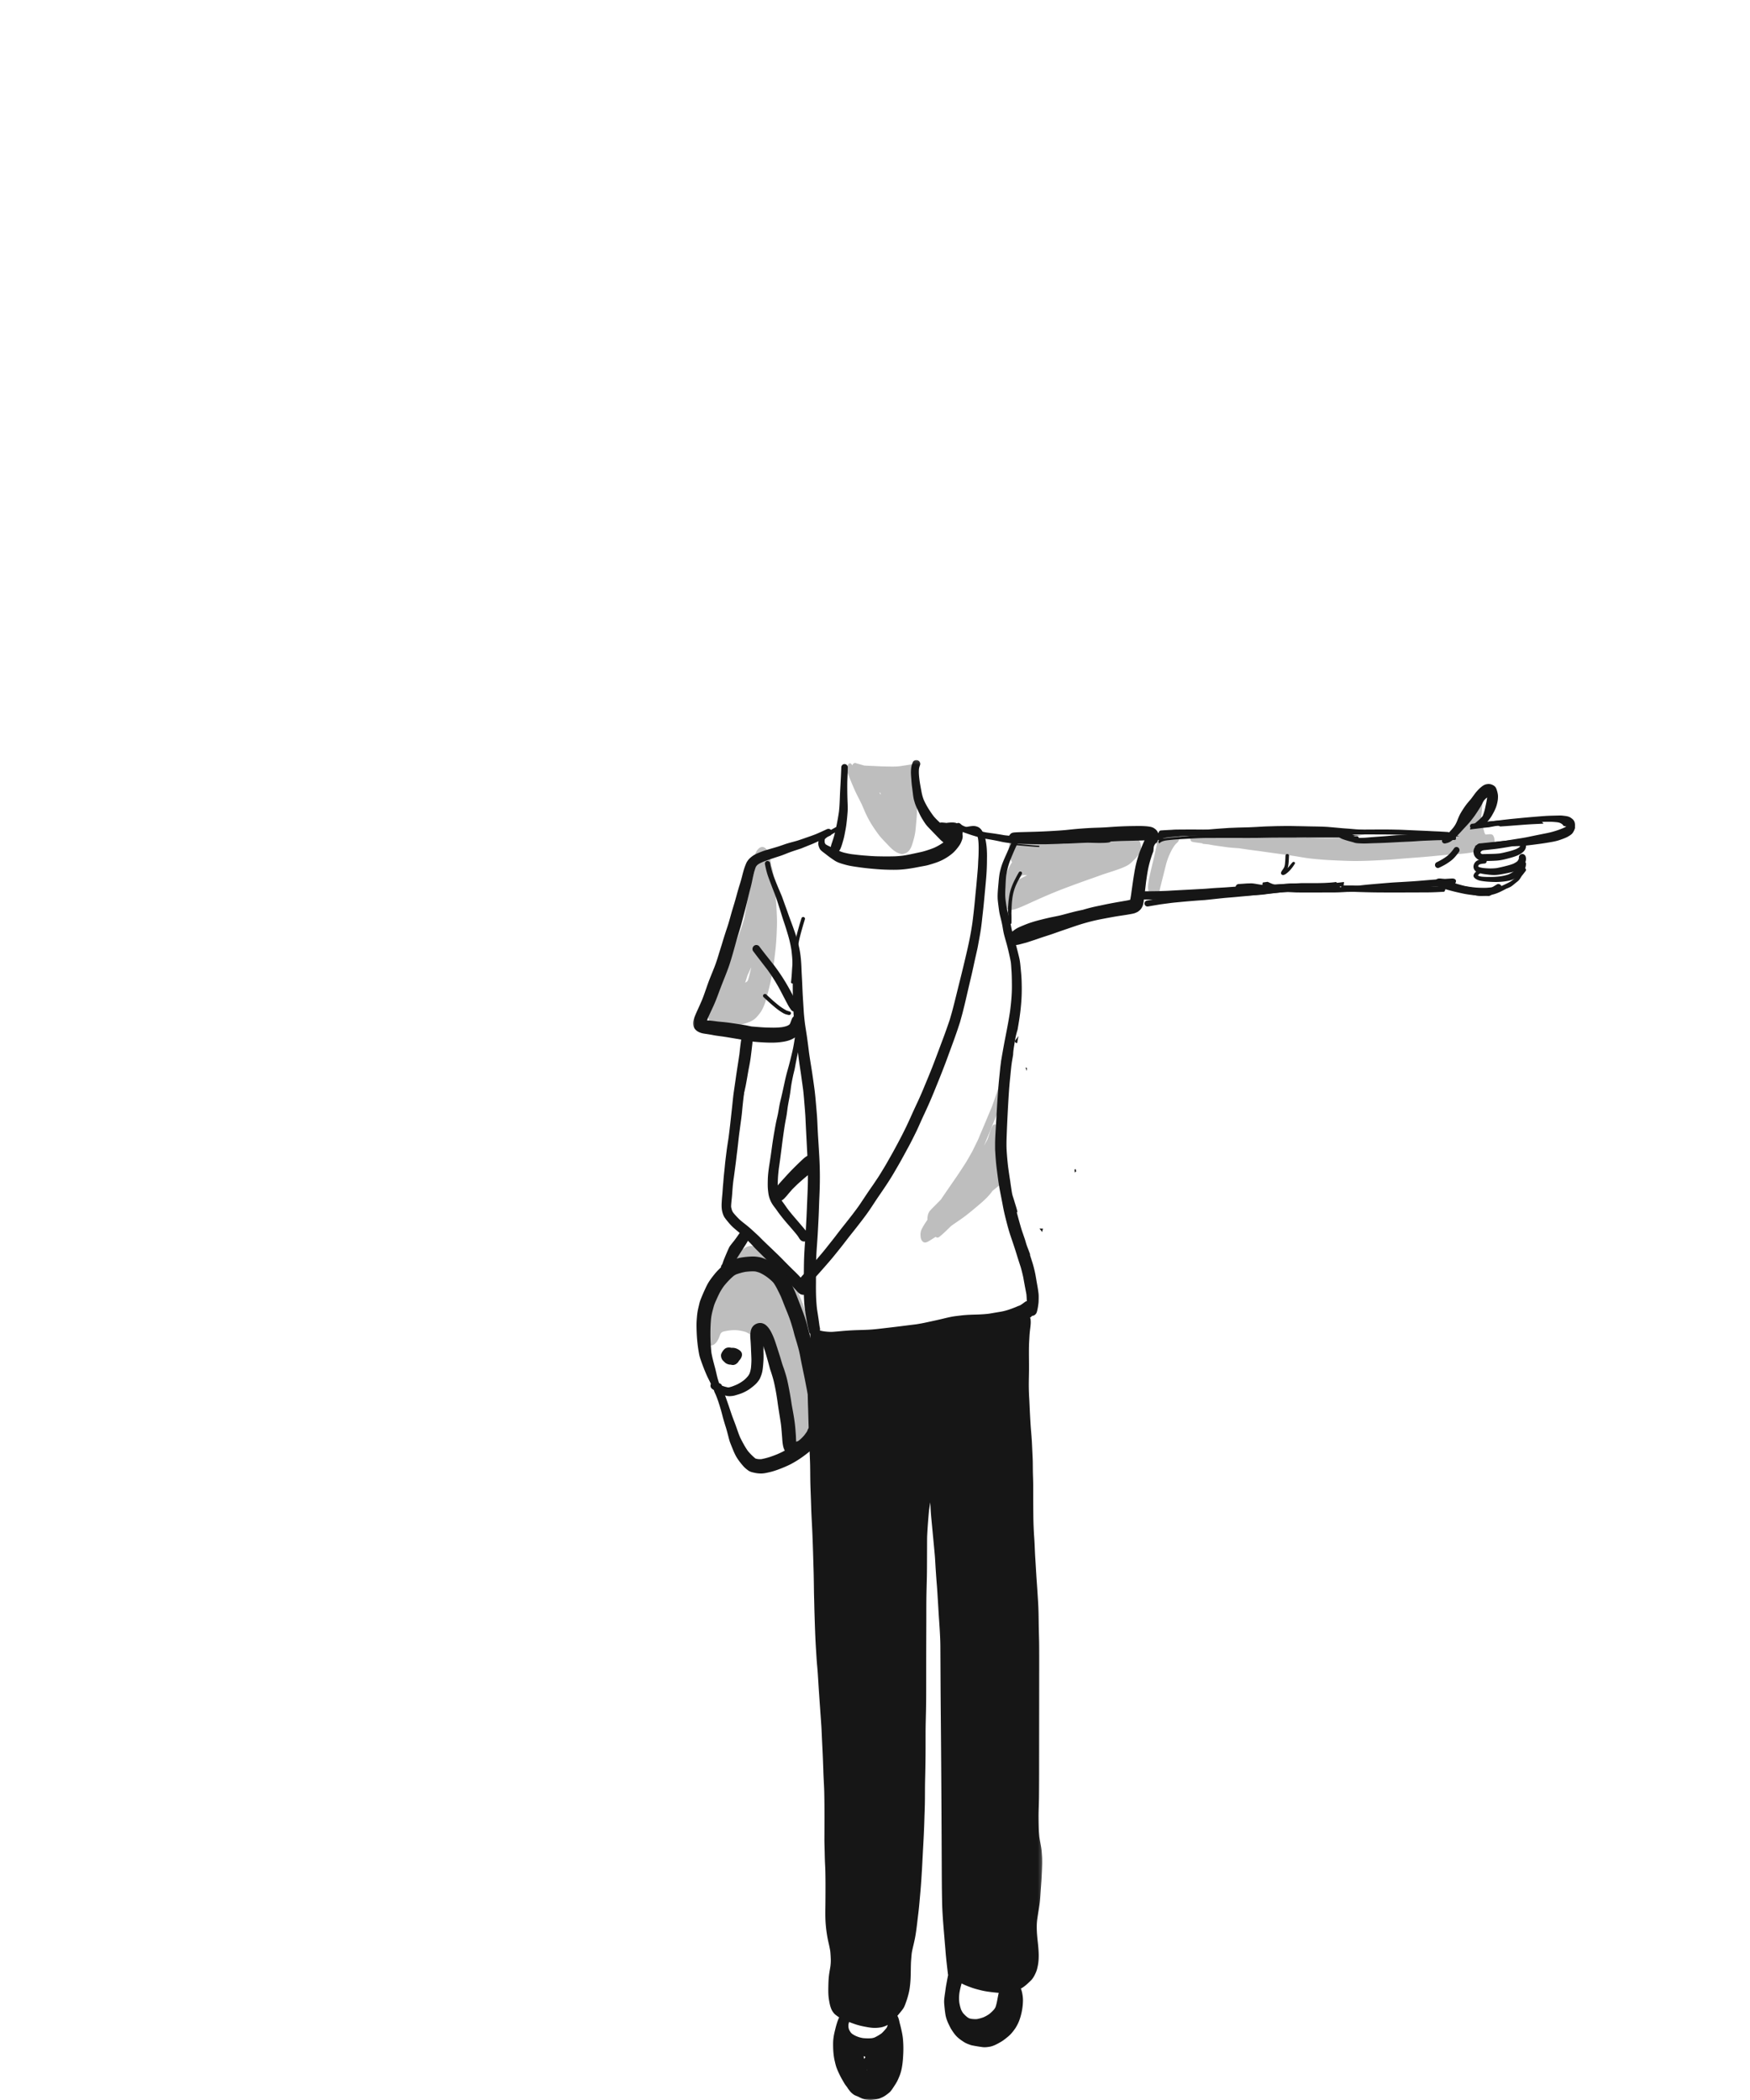 <svg width="500" height="600" xmlns="http://www.w3.org/2000/svg" xmlns:xlink="http://www.w3.org/1999/xlink"><defs><path id="a" d="M0 .143h99.795V383H0z"/></defs><g fill="none" fill-rule="evenodd"><path d="M251.445 226.767c-.069-.106-.139-.21-.21-.315.117.04.235.076.354.107.02.179.044.357.07.535l-.214-.327m-7.402-8.71a.786.786 0 0 0-.101.048l-.018.009a.86.86 0 0 0-.298.313 2.769 2.769 0 0 0-.139.253 1.218 1.218 0 0 0-.377-.51c-.31-.187-.571-.023-.761.24-.159.256-.26.535-.301.835-.086.496-.062 1.068.119 1.541a107.23 107.23 0 0 0 1.897 4.64c.55 1.257 1.195 2.468 1.81 3.694.056.12.121.264.197.4.04.083.08.166.124.252.43.97.822 1.955 1.279 2.914a28.465 28.465 0 0 0 1.728 3.135 42.455 42.455 0 0 0 1.814 2.62c.644.858 1.402 1.635 2.145 2.407.992 1.055 1.98 2.202 3.314 2.812.36.165.737.297 1.133.334.403.039.81-.116 1.18-.254.513-.192.932-.652 1.223-1.102.415-.64.665-1.48.874-2.218.24-.853.481-1.721.607-2.6.1-.705.159-1.416.223-2.125.084-.931.18-1.86.232-2.794.037-.686.049-1.373.053-2.06.006-1.022-.071-2.034-.158-3.05a86.598 86.598 0 0 1-.148-3.128 62.843 62.843 0 0 0-.202-3.14 7.468 7.468 0 0 1-.02-.404c.034-.195.08-.388.104-.585.069-.54.049-1.236-.287-1.7-.2-.278-.478-.4-.812-.418-.285-.015-.583.067-.862.11-.327.05-.652.11-.98.156-.657.094-1.307.215-1.967.278-.718.068-1.435.068-2.154.06a90.734 90.734 0 0 1-4.145-.123c-.686-.039-1.373-.064-2.059-.095-.493-.023-.99-.038-1.481-.095a35.265 35.265 0 0 0-1.855-.524 34.593 34.593 0 0 0-.337-.11 1.117 1.117 0 0 0-.341-.073.64.64 0 0 0-.253.056M335.207 237.101c-.121.023-.24.054-.36.08-.37.081-.734.178-1.1.271-.398.1-.812.2-1.22.318a.808.808 0 0 0-.9.311c-.23.096-.45.203-.66.329a1.32 1.32 0 0 0-.467.656c-.205.513-.232 1.127-.136 1.663.027.151.087.371.18.586l-.209.854a82.378 82.378 0 0 0-.531 2.397c-.117.51-.235 1.018-.357 1.527-.275 1.137-.556 2.272-.81 3.414-.12.542-.227 1.088-.336 1.63-.154.768-.29 1.529-.3 2.314-.005.488.075.96.24 1.42.16.399.47.983 1.008.983.124-.013.237-.044.338-.092.046.043.095.084.146.123.481.274.838.018 1.143-.345.34-.403.443-1.006.53-1.5.025-.146.061-.29.094-.434.081-.358.176-.712.263-1.068.175-.72.36-1.438.542-2.157.316-1.244.62-2.49.937-3.734.183-.592.37-1.172.598-1.751.252-.642.547-1.271.86-1.888.362-.674.763-1.34 1.28-1.915.17-.154.343-.304.5-.472.523-.568.592-1.575.465-2.283-.061-.34-.17-.676-.383-.957-.203-.266-.38-.328-.699-.375a.543.543 0 0 0-.081-.006c-.182 0-.412.07-.575.101M340.464 237.916a.963.963 0 0 0-.333.476c-.09.254-.133.515-.13.784-.003.269.04.53.13.784.086.22.255.543.547.543.319.1.63.14.942.186.317.048.636.092.955.132.302.039.604.079.906.123a.433.433 0 0 0 .292.158c.509.054 1.019.102 1.529.15.437.084.873.173 1.313.242a89.96 89.96 0 0 0 2.092.306c.717.094 1.432.215 2.15.298.724.082 1.448.143 2.175.193l.895.06c1.063.156 2.125.317 3.19.462 1.452.197 2.905.375 4.354.586 2.87.418 5.749.775 8.614 1.225 1.456.23 2.91.516 4.377.674 1.523.164 3.045.305 4.575.4 1.465.092 2.932.148 4.399.208 1.441.058 2.88.104 4.323.092 2.977-.023 5.951-.186 8.922-.36 1.498-.088 2.996-.24 4.493-.356 1.457-.114 2.915-.22 4.374-.331 2.817-.214 5.623-.528 8.44-.755 1.05-.084 2.103-.124 3.153-.214a40.026 40.026 0 0 0 3.035-.362 32.633 32.633 0 0 0 3.17-.697 45.528 45.528 0 0 0 2.358-.694c.134-.044.266-.09.398-.14.387-.148.589-.489.72-.86.181-.512.224-1.08.129-1.614a2.203 2.203 0 0 0-.325-.874.702.702 0 0 0-.408-.319c-.335-.111-.692-.068-1.041-.04-.218.018-.435.037-.652.057-.517-.009-.666-2.533-1.178-2.545-.749-.017.748-7.879 0-7.894-.724-.014-5.482 7.883-6.206 7.894-.71.012-.002 2.573-.71 2.63-.62.05-1.237.138-1.856.202-.759.078-1.51.139-2.273.181-1.44.08-2.888.122-4.33.112-1.541-.01-3.082-.02-4.622-.034-.266-.003-.531.001-.797.003h-.332a10.545 10.545 0 0 0-.74.01c-.698.047-1.395.09-2.092.141-1.444.107-2.888.214-4.336.247-1.57.037-3.137.06-4.707.07-1.499.011-3-.015-4.5-.03-1.437-.013-2.876.038-4.312.074-2.812.069-5.618-.027-8.427-.139-1.472-.058-2.947-.132-4.421-.149-1.488-.015-2.976-.019-4.464-.038-.806-.042-1.49-.084-2.174-.126-1.489-.092-2.979-.183-4.466-.276-.224-.013-.447-.028-.67-.043a70.63 70.63 0 0 0-1.364-.165c-1.267-.138-2.538-.245-3.805-.38-.631-.068-1.261-.141-1.891-.205-.68-.07-1.363-.11-2.045-.148-.59-.033-1.18-.028-1.77-.032-.577-.005-1.15-.047-1.726-.076a28.474 28.474 0 0 0-1.445-.043c-.149 0-.298.002-.448.006-.635.016-1.359-.011-1.954.23zM214.571 276.502l.083-.18c-.195.88-.402 1.758-.62 2.633-.108.394-.223.787-.36 1.172a6.327 6.327 0 0 1-.204.291 4.64 4.64 0 0 1-.578.36c.238-.72.468-1.442.697-2.164.335-.7.655-1.409.982-2.112m2.432-34.26a3.495 3.495 0 0 0-1.19 1.732c-.534 1.386-.543 2.932-.345 4.38l.084.605c-.099.342-.19.686-.282 1.03-.248.946-.503 1.891-.725 2.843l-.654 2.793c-.347 1.478-.56 2.995-.83 4.488l-.408 2.256c-.135.458-.271.916-.408 1.373-.377 1.26-.849 2.501-1.326 3.728-.266.681-.509 1.376-.803 2.045l-1.077 2.442-.018.041a50.1 50.1 0 0 1-1.271 2.426c-.77 1.348-1.537 2.698-2.314 4.042-.518.895-1.042 1.785-1.521 2.702-.782 1.496-1.595 3.092-1.772 4.8-.138 1.317-.238 2.399.003 3.718l.035.193a6.961 6.961 0 0 0 1.006 2.746c.424.83 1.397 1.453 2.348 1.367 1.282-.114 2.57-.42 3.828-.685 1.6-.337 3.242-.721 4.762-1.33a5.837 5.837 0 0 0 1.278-.68c.645-.467 1.17-1.118 1.656-1.749.642-.833 1.088-1.818 1.453-2.8.227-.61.398-1.253.563-1.884.32-1.234.654-2.464.936-3.707a85.45 85.45 0 0 0 .8-4.075c.26-1.467.422-2.95.604-4.43a72.17 72.17 0 0 0 .478-5.76c.062-1.447.138-2.899.094-4.347-.06-1.95-.155-3.89-.33-5.835-.155-1.727-.29-3.47-.586-5.18l-.012-.074a10.82 10.82 0 0 0-.178-2.186c-.113-.56-.226-1.181-.426-1.676a8.258 8.258 0 0 0-.07-.175 119.88 119.88 0 0 1-.316-2.118c-.152-1.093-.922-3.3-2.269-3.301-.246 0-.512.074-.797.243M316.401 249.415l.578-.185-.578.185m-.01.003l-.088.029.098-.032-.01.003m-22.941.66c-.442.22-.881.441-1.32.667-.318.164-.636.331-.955.496a6.4 6.4 0 0 1 .595-.873c.122-.103.247-.195.384-.28.435-.074.864-.054 1.296-.01m21.982-.352l-.025.008a.916.916 0 0 1 .025-.008m.014-.004l.031-.01a1.564 1.564 0 0 0-.038.012l.007-.002m4.272-12.713c-1.493.069-2.963.29-4.44.504-2.806.407-5.6.89-8.425 1.152-.847.08-1.697.191-2.546.238l-2.938.158a49.69 49.69 0 0 1-3.859.056c-2.372-.054-4.71-.38-7.055-.722-.574.063-1.01.347-1.309.85-.714.972-.907 2.397-.907 3.556-.009.894.135 1.761.428 2.603l.479.954.01.015c-.116.171-.228.347-.337.528-.467.777-.825 1.628-1.194 2.455-.282.632-.575 1.26-.782 1.92-.101.32-.201.641-.288.965-.12.45-.25.899-.348 1.355-.13.603-.157 1.21-.2 1.829-.034.473.067.952.107 1.426.056.694.362 1.342.696 1.938.163.292.437.566.68.77.276.23.46.26.861.375.482.137.89.038 1.364-.088.645-.172 1.273-.415 1.89-.667 1.472-.599 2.911-1.304 4.362-1.951 2.576-1.152 5.176-2.273 7.814-3.278a335.77 335.77 0 0 1 8.615-3.14c1.19-.417 2.373-.866 3.573-1.256a52.409 52.409 0 0 1 .423-.136l.942-.302a50.65 50.65 0 0 0 .598-.196c.951-.317 1.906-.63 2.83-1.019.437-.183.865-.376 1.286-.595.45-.234.833-.547 1.208-.884a24.54 24.54 0 0 0 1.332-1.317c.182-.19.324-.417.499-.614.31-.345.489-.714.687-1.142.269-.58.264-1.393.159-2.004-.084-.477-.234-.919-.562-1.265a8.455 8.455 0 0 0-.027-.186c-.093-.354-.185-.709-.276-1.064a2.809 2.809 0 0 0-.958-1.39c-.76-.445-1.602-.276-2.431-.35a17.634 17.634 0 0 0-1.56-.09c-.134 0-.267.003-.401.009M264.193 351.17l.071.023a.707.707 0 0 1-.071-.024m21.077-40.432c-.533 1.775-1.177 3.51-1.793 5.255-.176.496-.405.978-.607 1.463-.405.97-.81 1.94-1.213 2.91-.527 1.263-1.064 2.522-1.6 3.78-.241.57-.458 1.159-.73 1.714l-1.125 2.298-.37.756c-.676 1.174-1.315 2.378-2.046 3.517a151.351 151.351 0 0 1-2.68 4.062c-1.429 2.08-2.874 4.148-4.283 6.242l-1.005 1.026c-.767.778-1.559 1.538-2.282 2.357l-.298.603a4.919 4.919 0 0 0-.262 1.793l-.503.75c-.177.267-.352.535-.515.81-.087.146-.174.29-.257.44l-.125.227a6.661 6.661 0 0 0-.295.579 2.14 2.14 0 0 0-.203.693c-.07.28-.08.57-.078.858l.05.624c.049.348.166.672.348.97.154.171.28.358.496.443.267.105.37.113.631.064.434-.08.826-.349 1.198-.572.49-.295.972-.6 1.448-.916l.136-.09c.307.214.678.299 1.032.023 1.146-.894 2.182-1.932 3.217-2.954l.255-.232.746-.524c1.204-.837 2.443-1.645 3.598-2.55a119.08 119.08 0 0 0 3.418-2.809c1.081-.915 2.13-1.833 3.065-2.906.195-.225.384-.458.57-.69.13-.164.248-.332.358-.503l.359-.288c.718-.576 1.444-1.15 2.094-1.808v-.001c.157-.095.288-.233.393-.414.464-.642.588-1.585.588-2.352 0-.768-.124-1.71-.588-2.353l-.393-.414c-.23-.15-.46-.187-.689-.11.013-.224.024-.45.032-.674a275.462 275.462 0 0 0 .09-3.273c.096-.295.19-.59.282-.887.376-1.213.458-2.599 0-3.806-.075-.2-.18-.423-.312-.627-.073-.559-.223-1.1-.535-1.58a.807.807 0 0 0-.637-.422.807.807 0 0 0-.636.422c-.59.956-.848 2.07-1.204 3.128-.087.257-.178.511-.274.763l-.474.864-.552 1.006c.536-1.296 1.075-2.593 1.606-3.891l2.15-5.259c.284-.691.5-1.416.748-2.122a75.311 75.311 0 0 0 1.088-3.284c.119-.345.175-.699.172-1.064 0-.474-.077-1.057-.364-1.454a.665.665 0 0 0-.524-.348c-.366 0-.625.437-.716.737M212.541 356.703c-.72.483-1.374 1.045-2.043 1.596-.97.8-1.862 1.742-2.64 2.73-.764.972-1.3 2.208-1.827 3.325-.465.254-.901.55-1.312.895-.757.638-1.424 1.366-1.893 2.237a24.084 24.084 0 0 0-1.199 2.523c-.792 2.002-1.043 4.15-1.47 6.246a12.35 12.35 0 0 0 0 3.92 7.805 7.805 0 0 0 1.1 3.045c.414.708 1.018 1.107 1.814 1.197 1.307 0 2.111-1.506 2.479-2.539.095-.267.196-.53.303-.79.067-.094.137-.187.213-.279l-.116.121.125-.134c.155-.13.315-.23.486-.316 1.035-.252 2.109-.425 3.164-.443 1.117-.018 2.209.21 3.28.51 1.044.437 1.966 1.073 2.794 1.847.584.641 1.154 1.295 1.702 1.969.755.927 1.365 1.941 1.932 2.987.391.833.767 1.672 1.131 2.519.504 1.173.848 2.434 1.201 3.66.747 2.59 1.528 5.17 2.254 7.767a84.09 84.09 0 0 1 .656 3.404c.11.632.205 1.267.28 1.904l.13 1.067c.034.262.075.518.13.777.168.79.358 1.576.608 2.344.387 1.186 1.01 2.055 1.945 2.836.762.496 1.523.496 2.283 0 1.018-.397 1.73-2.25 2.117-3.056.064-.13.116-.266.169-.4.124-.317.233-.64.342-.962.428-1.25.783-2.567.938-3.886.263-2.232.39-4.472.383-6.715a74.375 74.375 0 0 0-.923-11.437c-.234-1.46-.585-2.901-.923-4.34a228.328 228.328 0 0 0-1.564-6.242c-.365-1.379-.741-2.754-1.23-4.095a52.933 52.933 0 0 0-1.62-3.897c-.77-1.69-1.579-3.382-2.493-4.998-.33-.583-.66-1.137-1.043-1.684-.44-.629-1.074-1.166-1.594-1.701l-.727-.743c-.364-.37-.733-.737-1.138-1.062-.455-.366-.975-.61-1.494-.868-1.155-.577-2.303-1.12-3.577-1.4a5.597 5.597 0 0 0-1.122-.142h-.037c-.696 0-1.401.318-1.974.703" fill="#BEBEBE"/><g transform="translate(198 217)"><mask id="b" fill="#fff"><use xlink:href="#a"/></mask><path d="M49.65 374.411l-.019-.066.036-.002.006.036.048.256-.07-.224zm-.753-3.185l-.01-.05c-.056-.236-.106-.45-.165-.665.155.037.317.06.476.082 0 .096.007.193.015.29a9.147 9.147 0 0 0-.306.386l-.01-.043zm-.266-5.903a9.196 9.196 0 0 1-1.044-.227c-.331-.089-.655-.223-.97-.352a6.7 6.7 0 0 1-1.154-.65 3.822 3.822 0 0 1-.373-.368 4.947 4.947 0 0 1-.496-.84 3.842 3.842 0 0 1-.17-.659 6.813 6.813 0 0 1-.01-.824c.058-.232.12-.466.18-.698.614.25 1.253.483 1.896.694.767.25 1.606.459 2.639.654.925.174 1.864.352 2.796.352l.16-.002c.563-.013 1.12-.069 1.654-.166.567-.104 1.088-.314 1.566-.524a3.72 3.72 0 0 0 .358-.179l-.051.13a14.09 14.09 0 0 1-.181.482c-.058.119-.11.216-.168.306-.19.23-.382.456-.579.68a8.723 8.723 0 0 1-.813.83c-.594.433-1.262.83-1.987 1.176-.236.085-.488.15-.792.202-.327.032-.663.047-1.029.047-.418 0-.873-.02-1.432-.064zm31.01-5.49a5.205 5.205 0 0 1-.756-.182 5.696 5.696 0 0 1-.56-.348 10.05 10.05 0 0 1-1.169-1.14 6.483 6.483 0 0 1-.556-.98 12.17 12.17 0 0 1-.525-2.121 11.546 11.546 0 0 1 .029-2.54c.149-.994.398-1.95.645-2.837.058.036.12.069.182.101.858.448 1.78.785 2.595 1.08.87.316 1.74.54 2.787.8 1.062.265 2.165.41 3.115.526.75.091 1.365.153 1.93.195-.016.05-.03.1-.042.15-.066.27-.12.547-.171.817-.045.225-.086.445-.127.666-.152.82-.309 1.666-.593 2.468a5.046 5.046 0 0 1-.37.595c-.37.441-.81.867-1.386 1.34-.447.32-.955.612-1.602.915-.624.242-1.274.424-1.931.54-.15.012-.298.017-.446.017-.354 0-.714-.03-1.05-.062zM31.655 133.921c-.285-.337-.572-.674-.86-1.011l-.618-.726c-.257-.303-.517-.605-.776-.907a67.993 67.993 0 0 1-2.056-2.468l-.142-.188c-.175-.231-.356-.47-.52-.713a36.149 36.149 0 0 0-.726-1.031l-.118-.159c-.395-.532-.804-1.08-1.103-1.69a8.887 8.887 0 0 1-.427-1.707c-.122-1.138-.099-2.289-.06-3.265.046-1.222.18-2.42.292-3.328.294-1.931.543-3.903.783-5.808.085-.68.171-1.36.259-2.04l.02-.152c.196-1.413.398-2.874.627-4.307.096-.598.212-1.202.324-1.788l.11-.582c.119-.634.201-1.287.282-1.919l.06-.468c.127-.898.298-1.802.465-2.678l.088-.464c.198-1.065.338-2.16.46-3.128.17-1.096.384-2.211.656-3.41.052-.224.107-.447.161-.67.077-.313.158-.635.224-.955.064-.317.123-.634.18-.953.045-.248.09-.495.138-.742.092-.47.186-.94.28-1.41.108-.537.215-1.073.32-1.611.108.975.245 2.002.423 3.231.069.482.14.962.213 1.444.116.77.232 1.54.336 2.31.107.791.216 1.58.327 2.37l.188 1.356c.143 1.206.241 2.435.337 3.624l.046.565.054.65c.091 1.119.187 2.276.238 3.418.087 1.981.192 3.995.294 5.942l.134 2.597c.02.423.044.845.068 1.267.053.98.11 1.991.137 2.988.044 1.7.062 3.01.057 4.248-.008 1.989-.097 4.01-.183 5.964-.042.945-.082 1.89-.116 2.837a199.216 199.216 0 0 1-.194 4.029l-.02.385-.048.85-.049.886c-.184-.23-.374-.457-.565-.683zM24.96 80.76c1.329-.165 2.722-.422 3.915-1.183.082-.053.164-.107.244-.163l-.11.709-.006.031c-.093.615-.2 1.217-.33 1.933-.162.884-.382 1.772-.594 2.631-.065.263-.13.526-.193.789A93.201 93.201 0 0 1 26.96 89a57.333 57.333 0 0 0-.806 3.311l-.186.859c-.187.865-.374 1.73-.572 2.594-.126.542-.255 1.084-.388 1.625-.135.546-.257 1.13-.373 1.785l-.125.726c-.063.372-.125.744-.195 1.114-.096.515-.219 1.035-.335 1.536l-.025.101c-.26 1.108-.46 2.249-.654 3.35l-.022.13c-.203 1.145-.388 2.28-.55 3.37-.102.69-.196 1.38-.29 2.068-.068.498-.136.997-.207 1.494-.085.594-.178 1.188-.271 1.782-.272 1.719-.552 3.496-.594 5.263-.016.69-.024 1.27-.01 1.857.018.72.102 1.412.173 1.934a7.864 7.864 0 0 0 1.219 3.262c.2.303.425.598.642.883a25.216 25.216 0 0 1 .703.962c.15.216.302.432.46.642.7.933 1.47 1.885 2.286 2.835l.627.72c.77.888 1.569 1.805 2.311 2.739.146.197.261.364.364.527l.065.103c.227.366.462.745.848.963a1.359 1.359 0 0 0 .968.154c-.098 1.3-.177 2.572-.238 3.777-.076 1.466-.092 2.96-.109 4.403a349.326 349.326 0 0 0-.016 3.128l-.05-.046-.055-.06c-.205-.227-.413-.45-.62-.675l-.43-.466c-.557-.607-1.158-1.192-1.74-1.757-.229-.222-.457-.444-.684-.668-.766-.755-1.58-1.575-2.488-2.508a89.437 89.437 0 0 0-2.09-2.057l-.514-.495c-.422-.408-.847-.813-1.273-1.218-.892-.847-1.814-1.723-2.685-2.622-.26-.267-.54-.522-.81-.77l-.246-.225-.493-.454-.488-.448a34.143 34.143 0 0 0-2.08-1.768l-.038-.03.014.014-.185-.151c-.561-.44-1.14-.894-1.653-1.4a22.041 22.041 0 0 1-1.536-1.693 4.267 4.267 0 0 1-.324-.548 7.008 7.008 0 0 1-.313-1.19c-.097-1.035-.035-2.094.027-3.12l.003-.06c.025-.42.036-.847.045-1.26l.013-.468c.011-.4.032-.8.053-1.2l.024-.465c.018-.355.03-.709.044-1.062l.031-.798c.024-.54.07-1.087.114-1.616l.01-.132c.094-1.15.174-2.32.25-3.454l.002-.029c.087-1.263.203-2.485.344-3.63.065-.52.131-1.072.177-1.617a484.034 484.034 0 0 0 .678-9.104c.063-1 .127-2 .192-2.998.066-.998.168-2.012.26-2.907.185-1.855.425-3.736.657-5.554l.027-.207.134-.99c.124-.91.248-1.82.368-2.73.055-.42.098-.85.14-1.266l.046-.45c.067-.642.147-1.287.23-1.948l.006-.05c.019-.136.036-.27.056-.404l.071.02c.101.025.203.048.305.07.48.106.983.166 1.456.217a57.52 57.52 0 0 0 4.227.317 41.15 41.15 0 0 0 1.568.032c.938 0 1.763-.045 2.522-.14zm12.992-56.496a2.111 2.111 0 0 1-.12-.12 3.493 3.493 0 0 1-.128-.216 3.21 3.21 0 0 1-.095-.35 4.858 4.858 0 0 1 .017-.621c.012-.065.026-.127.043-.189.139-.153.262-.274.389-.38a11.8 11.8 0 0 1 .465-.32c.23-.106.459-.213.688-.322a.818.818 0 0 0 .334-.294l.165-.096.167-.097c.23-.137.464-.272.697-.405-.148.613-.28 1.107-.422 1.55l-.116.362c-.092.287-.185.574-.281.861l-.07.202c-.109.323-.223.655-.281.999a1.591 1.591 0 0 0-.035.162c-.495-.218-.975-.436-1.417-.726zm20.683 7.226c.735-.029 1.476-.091 2.205-.183a41.895 41.895 0 0 0 2.417-.367c.347-.065.693-.13 1.039-.197.358-.07.717-.138 1.076-.205l.344-.062c.557-.102 1.134-.206 1.686-.369.69-.203 1.423-.422 2.137-.675a14.55 14.55 0 0 0 3.733-1.948c.448-.328.92-.688 1.328-1.102.41-.416.806-.883 1.245-1.47.343-.457.573-.839.725-1.2l.046-.11c.129-.305.263-.62.345-.95.114-.45.124-.909.028-1.327a4.503 4.503 0 0 0 .074-.626l.05.024.056.021c.263.103.53.198.797.293l.333.118c.738.263 1.346.465 1.914.634 1.517.456 2.694.74 3.814.926 1.586.264 2.805.496 3.953.756.95.214 1.897.335 2.948.46-.36.769-.708 1.56-1.045 2.325l-.525 1.189-.024.053c-.502 1.127-1.02 2.29-1.355 3.505-.163.593-.331 1.224-.425 1.85-.102.68-.184 1.411-.25 2.236-.027.325-.057.651-.086.978-.098 1.077-.199 2.191-.182 3.286.01.653.088 1.307.159 1.87.094.753.19 1.53.31 2.301.084.538.22 1.073.35 1.59l.105.42c.143.586.306 1.28.434 1.977l.118.68c.075.444.153.905.251 1.351.136.617.309 1.233.461 1.776l.18.631c.131.46.267.935.387 1.406.144.57.31 1.232.458 1.884l.063.286c.176.783.358 1.594.5 2.399.053.47.094.977.127 1.543.013.242.03.483.047.725.023.314.045.63.058.945.055 1.252.067 2.49.073 3.643.009 2.541-.268 5.08-.509 7.007-.349 2.418-.825 4.855-1.286 7.213l-.183.94c-.252 1.294-.486 2.612-.713 3.887l-.042.234c-.11.62-.205 1.182-.288 1.716l-.015.05a1.577 1.577 0 0 0-.05.293 1.5 1.5 0 0 0-.031.297 1.593 1.593 0 0 0-.048.337c-.087.628-.16 1.24-.216 1.82-.047.476-.096.95-.145 1.426-.097.943-.197 1.918-.278 2.879-.12 1.412-.219 2.848-.315 4.237l-.011.167c-.112 1.63-.205 3.29-.295 4.896-.067 1.196-.133 2.393-.209 3.59-.087 1.386-.177 2.821-.173 4.243l.004 1.242c.001.247.018.498.035.742l.024.39c.032.617.082 1.244.13 1.85l.028.344c.097 1.218.255 2.449.41 3.64l.073.564c.225 1.749.447 3.183.7 4.512.118.623.24 1.245.363 1.867.161.818.322 1.635.473 2.454.29 1.564.658 3.056.98 4.31.318 1.24.707 2.701 1.189 4.142.146.437.294.876.443 1.313.305.902.62 1.835.916 2.758.161.509.32 1.018.478 1.528.176.57.353 1.14.536 1.709.076.236.154.474.232.71.1.308.2.613.298.922.14.443.255.906.366 1.353l.05.198c.13.52.265 1.074.368 1.64l.14.779c.057.318.114.637.173.954.076.412.156.824.235 1.236.105.551.212 1.103.31 1.655.058.664.087 1.33.112 1.954a.804.804 0 0 0-.437.144c-.157.11-.313.224-.469.34-.349.257-.709.523-1.094.73-.1.036-.2.07-.302.105-.229.077-.456.18-.675.277l-.09.04c-1.1.448-2.406.944-3.751 1.238-.454.1-.92.175-1.372.248l-.577.095-.725.124c-.45.078-.9.156-1.35.227-1.11.134-2.315.213-3.79.25-1.358.033-2.81.088-4.23.26l-.505.06c-.664.077-1.348.158-2.013.28-.781.144-1.551.327-2.273.501-1.24.3-2.573.603-4.074.922l-.59.127a76.1 76.1 0 0 1-1.274.27c-.71.142-1.415.258-1.95.345l-1.2.149c-.896.111-1.792.222-2.689.337a287.48 287.48 0 0 1-4.33.523l-1.172.138c-1.03.123-2.093.25-3.144.335-1.136.092-2.296.128-3.416.163l-1.004.031a79.177 79.177 0 0 0-3.73.209c-.309.025-.618.054-.926.083-.285.026-.57.053-.856.076-.37.032-.742.064-1.113.094a9.854 9.854 0 0 1-.822.034c-.575 0-1.185-.043-1.92-.136a13.176 13.176 0 0 1-1.26-.248 1.78 1.78 0 0 0-.01-.809c-.067-.292-.108-.584-.15-.868a117.994 117.994 0 0 0-.539-3.67l-.126-.814a49.655 49.655 0 0 1-.272-3.765 90.327 90.327 0 0 1-.027-3.41c.002-.34.004-.681.004-1.022v-.473c.003-2.627.005-5.345.182-8.009.04-.624.084-1.248.13-1.872.057-.824.115-1.648.167-2.472.067-1.084.123-2.187.177-3.253l.066-1.277c.076-1.431.125-2.881.173-4.365.023-.74.054-1.48.087-2.218a207.8 207.8 0 0 0 .078-1.991c.095-2.857.073-5.73-.065-8.542-.066-1.366-.152-2.754-.235-4.097l-.014-.245-.068-1.08a179.678 179.678 0 0 1-.23-4.142c-.047-1.039-.095-2.112-.175-3.165-.072-.939-.154-1.875-.236-2.812-.045-.51-.09-1.019-.133-1.528a74.998 74.998 0 0 0-.517-4.431l-.143-1.012c-.142-1.007-.288-2.048-.451-3.068l-.164-1.025c-.205-1.278-.417-2.6-.603-3.904-.158-1.302-.336-2.68-.546-4.214-.113-.813-.242-1.637-.369-2.435-.078-.5-.158-.999-.233-1.5-.154-1.268-.3-2.511-.376-3.758l-.13-2.114c-.044-.7-.088-1.398-.13-2.097-.054-.898-.092-1.812-.13-2.696a130.841 130.841 0 0 0-.143-2.963l-.04-.743a81.535 81.535 0 0 1-.059-1.326l-.03-.746c-.074-1.736-.22-3.177-.456-4.539-.267-1.527-.676-2.976-1.042-4.191-.14-.47-.309-.941-.47-1.398-.066-.185-.132-.369-.196-.554a81.917 81.917 0 0 0-.688-1.894c-.267-.707-.527-1.414-.782-2.124-.096-.268-.189-.537-.283-.807a51.282 51.282 0 0 0-.405-1.142c-.266-.717-.523-1.437-.781-2.156l-.354-.99c-.168-.465-.37-.931-.564-1.381l-.085-.197c-.213-.497-.425-.997-.635-1.496-.26-.64-.568-1.4-.865-2.17a50.113 50.113 0 0 1-.547-1.48c-.36-1.038-.595-2.124-.805-3.147-.074-.36-.435-.554-.737-.554a.705.705 0 0 0-.188.025c-.392.11-.614.5-.525.93.185.912.374 1.803.64 2.675.175.574.384 1.146.6 1.73.277.746.558 1.49.842 2.233l.289.747c.4 1.033.813 2.1 1.156 3.175l.254.79c.332 1.04.677 2.114 1 3.176.214.704.45 1.414.68 2.102.215.644.437 1.31.64 1.972l.016.053c.29.944.588 1.92.835 2.893.24.951.44 1.934.612 3 .126 1.057.275 2.45.29 3.849.015 1.474.037 2.969.065 4.445.013.679.015 1.357.018 2.036.002.716.004 1.456.02 2.184.02.982.062 1.98.103 2.946.017.391.033.783.048 1.174.026.676.06 1.474.108 2.265-.27.211-.465.505-.615.923-.109.304-.234.637-.396 1.046-.042.086-.086.17-.133.251a4.43 4.43 0 0 1-.191.184 4.81 4.81 0 0 1-.48.265c-.25.098-.458.167-.652.22-.262.07-.546.13-.891.188a20.657 20.657 0 0 1-2.45.146c-.505 0-1.017-.014-1.513-.028l-.262-.007a42.55 42.55 0 0 1-2.338-.133l-.639-.05c-.5-.038-1-.077-1.499-.126-.351-.062-.705-.14-1.048-.216l-.122-.027c-.367-.081-.745-.141-1.11-.199l-.303-.048-.17-.028c-.89-.144-1.81-.292-2.716-.42l.047.011-.245-.038a56.996 56.996 0 0 0-2.345-.292l-.534-.05a46.97 46.97 0 0 1-1.355-.135 34.164 34.164 0 0 0-1.996-.239 38.095 38.095 0 0 0-.699-.049l-.12-.008c.083-.22.168-.442.256-.663.408-.94.85-1.885 1.277-2.798l.169-.362c.617-1.324 1.14-2.696 1.614-3.982.44-1.19.93-2.46 1.539-3.996l.15-.38c.458-1.15.93-2.338 1.332-3.533.587-1.742 1.086-3.542 1.57-5.283.257-.924.522-1.88.798-2.815.127-.434.259-.865.39-1.297.258-.85.525-1.727.759-2.602.365-1.375.728-2.752 1.085-4.129.233-.897.452-1.814.665-2.7.258-1.077.526-2.192.818-3.28.201-.753.368-1.53.528-2.28.255-1.196.519-2.432.935-3.603.07-.141.146-.278.236-.417a5.23 5.23 0 0 1 .448-.436c.417-.284.88-.5 1.32-.7 1.009-.404 2.058-.755 3.074-1.095l.225-.076c.296-.098.592-.194.889-.289.336-.108.672-.216 1.007-.33.477-.162.952-.352 1.412-.536l.451-.18c1.053-.414 2.146-.77 3.203-1.112l.597-.195c.207-.067.414-.154.614-.238a21.828 21.828 0 0 1 .655-.267c.161-.065.325-.13.485-.197.247-.1.494-.2.742-.298.327-.13.655-.26.979-.397a38.44 38.44 0 0 0 1.646-.75 3.905 3.905 0 0 0-.073.557c-.04.532.145 1.035.33 1.458.19.436.543.746.862.991l.454.348c.239.183.477.366.715.551l-.01-.007.01.006v.001l.074.058-.002-.002c.21.163.418.326.63.487l-.185-.15c.542.422 1.092.795 1.756 1.24.861.573 1.874.861 2.852 1.139l.142.04c1.244.356 2.549.54 3.811.718l.3.042c1.469.209 3.045.377 4.818.516a60.575 60.575 0 0 0 4.994.198c.49 0 .898-.008 1.283-.024zM63.508.183c-.247.068-.561.26-.671.52-.155.366-.313.762-.41 1.2-.09.417-.138.879-.158 1.498-.02.61.03 1.23.076 1.829l.031.41.007.092c.043.612.09 1.244.172 1.862.089.665.171 1.33.253 1.997l.01.08c.086.711.175 1.447.385 2.145l.031.103c.077.263.158.535.248.797.161.463.365.915.524 1.257.096.206.19.413.285.62.18.394.36.789.55 1.179.257.524.56 1.06.926 1.638.406.643.813 1.265 1.331 1.814.59.625 1.19 1.243 1.788 1.861l.707.729.073.075c.332.343.664.686 1.001 1.023.173.173.355.332.512.465.124.107.25.21.38.311a15.47 15.47 0 0 1-2.691 1.55 28.983 28.983 0 0 1-3.173 1.06c-.308.084-.625.152-.931.217l-.24.052c-.848.185-1.699.369-2.549.548-.697.146-1.412.262-2.027.358-.514.058-1.041.109-1.567.15-.514.04-1.04.049-1.55.057l-.29.005c-.403.01-.807.012-1.21.012-.911 0-1.809-.017-2.642-.035-1.134-.024-2.286-.113-3.4-.2l-.357-.027a77.124 77.124 0 0 1-3.251-.341l-.258-.03a15.547 15.547 0 0 1-1.19-.208l-.094-.02c-.281-.062-.563-.123-.842-.19a8.937 8.937 0 0 1-1.199-.386l-.355-.163c.232-.26.358-.516.496-.872l.119-.313c.087-.236.172-.49.25-.753l.085-.283c.14-.47.286-.955.405-1.44.124-.503.222-1.018.315-1.516l.04-.21.02-.101c.103-.542.211-1.1.29-1.656.19-1.314.302-2.634.403-3.872.078-.974.036-1.966-.004-2.926-.011-.276-.023-.551-.031-.825-.043-1.38-.06-2.79-.054-4.309.003-.638.03-1.287.056-1.913l.014-.316c.029-.734.053-1.521.078-2.552a.892.892 0 0 0-.26-.645.94.94 0 0 0-.67-.291c-.507 0-.917.41-.93.936-.045 1.692-.141 3.409-.234 5.069a459.58 459.58 0 0 0-.094 1.707c-.032.604-.054 1.208-.077 1.813-.052 1.347-.104 2.74-.263 4.106a67.187 67.187 0 0 1-.78 4.345c-.313.172-.625.348-.939.523l-.56.315a1.008 1.008 0 0 0-.71-.306c-.166 0-.333.043-.54.14-.966.456-1.949.9-2.923 1.322-.835.338-1.696.636-2.529.926-.278.096-.556.192-.832.29-.591.209-1.187.409-1.781.608-.446.149-.909.27-1.357.39-.19.05-.382.1-.572.153l-.057.016c-.616.171-1.252.347-1.865.558l-.6.21c-.42.146-.853.299-1.283.434-.62.196-1.253.38-1.867.557-.653.189-1.33.385-1.99.594-.497.159-1.017.35-1.587.585-.61.255-1.302.543-1.88.96-.38.273-.7.54-.976.817a4.579 4.579 0 0 0-.522.665l-.067.095c-.141.204-.24.434-.333.656l-.025.055a17.773 17.773 0 0 0-.742 2.162c-.115.401-.218.806-.322 1.212a42.9 42.9 0 0 1-.773 2.718c-.3.948-.568 1.921-.827 2.863-.107.393-.215.785-.326 1.176-.187.661-.39 1.329-.585 1.975-.2.658-.406 1.338-.596 2.01l-.214.768c-.288 1.036-.585 2.106-.93 3.144a134.34 134.34 0 0 0-1.358 4.238c-.205.693-.421 1.381-.638 2.071-.183.582-.365 1.166-.542 1.75-.28.927-.661 2.139-1.117 3.307-.248.629-.5 1.255-.753 1.882-.207.515-.415 1.03-.62 1.545-.379.958-.723 1.948-1.054 2.905-.354 1.02-.72 2.075-1.13 3.094l-.275.632c-.283.65-.574 1.32-.875 1.973-.503 1.09-1.023 2.216-1.35 3.396a2.667 2.667 0 0 0 .331 2.152c.43.65 1.094 1.093 2.036 1.356.39.11.8.167 1.196.224.145.02.289.041.432.063l.04.006c.528.085 1.073.17 1.608.275.69.137 1.394.231 2 .309.275.038.548.075.823.111.976.147 1.963.313 2.917.474l.93.155.411.068c.318.053.636.106.954.165a90.928 90.928 0 0 0-.419 3.315l-.1.88c-.144.984-.296 1.967-.447 2.95-.2 1.289-.405 2.622-.588 3.936-.106.75-.215 1.5-.326 2.25-.072.488-.144.976-.214 1.463-.157 1.076-.27 2.174-.38 3.235l-.061.599c-.124 1.19-.257 2.38-.39 3.572l-.114 1.033A227.3 227.3 0 0 1 10.17 108c-.067.455-.138.908-.21 1.36-.117.76-.24 1.542-.339 2.317l-.017.141c-.143 1.12-.292 2.277-.416 3.42-.04.368-.076.737-.11 1.106l-.073.737c-.024.237-.05.473-.076.71-.035.324-.07.648-.101.972-.061.62-.11 1.237-.153 1.811-.02.266-.045.53-.07.796-.026.28-.052.56-.073.842-.019.24-.035.482-.051.722-.024.351-.048.702-.077 1.051l-.06.645c-.032.351-.066.701-.09 1.054l-.008.117c-.079 1.132-.16 2.304.124 3.429.184.73.406 1.267.701 1.686.344.493.737.963 1.118 1.416l.066.08c.364.432.731.821 1.126 1.19.435.402.905.792 1.32 1.137.706.587 1.534 1.295 2.315 2.1.244.252.496.497.748.743.17.166.34.332.508.5.289.288.57.593.841.888l.346.374c.51.548 1.055 1.083 1.581 1.6.27.266.541.532.808.801.476.479.956.953 1.437 1.427.341.337.684.675 1.024 1.014.376.376.745.772 1.102 1.155.308.33.616.661.934.984.74.753 1.473 1.5 2.214 2.237a55.9 55.9 0 0 1 1.946 2.038c.147.162.298.322.447.485.15.161.3.322.45.486l.178.201c.407.462.869.986 1.486 1.113a1.644 1.644 0 0 0 .605.05c.006.322.023.646.04.97l.021.448c.065 1.39.227 2.83.494 4.399l.12.71c.172 1.038.35 2.111.608 3.146a14.98 14.98 0 0 0 .185.677c0 .306.15.608.402.806.013 1.01.008 2.118-.016 3.387-.042 2.117-.22 4.212-.4 6.176-.028.308-.058.616-.088.924a41.934 41.934 0 0 0-.18 2.206 94.05 94.05 0 0 0-.09 3.213c-.011.782.01 1.58.03 2.35.009.289.016.577.023.864.012.602.033 1.203.054 1.803.016.458.031.915.044 1.372l.024.894c.047 1.766.095 3.591.17 5.387.045 1.068.088 2.137.13 3.205.043 1.074.087 2.149.132 3.223.042.975.086 1.983.097 2.976.008.598.013 1.195.02 1.792.003.496.007.992.014 1.49.02 1.676.084 3.38.146 5.03l.043 1.162c.015.434.03.868.043 1.302.02.648.04 1.296.067 1.945.052 1.268.116 2.505.173 3.55.094 1.772.173 3.654.252 5.923.053 1.552.099 3.102.144 4.654l.069 2.327c.053 1.752.078 3.532.102 5.256l.018 1.252c.01.627.026 1.253.044 1.88.01.361.02.722.028 1.084l.018.768c.016.77.034 1.54.058 2.309l.026.814c.062 1.964.126 3.996.212 5.995.076 1.74.188 3.508.296 5.218l.075 1.201c.04.645.1 1.3.157 1.935l.092 1.054c.082 1.006.145 2.004.212 3.111.167 2.746.365 5.535.557 8.232.112 1.565.223 3.13.33 4.695.045.686.075 1.387.104 2.064.013.335.027.672.044 1.007l.085 1.787.087 1.789c.09 1.875.19 4.097.255 6.349.027.958.078 1.931.127 2.872.058 1.119.118 2.276.14 3.415.048 2.375.056 4.775.057 6.81 0 1.718-.008 3.433-.015 5.151l-.004 1.033c-.004.866.022 1.747.046 2.599l.012.424c.013.455.023.91.033 1.364.013.633.027 1.265.05 1.897.015.43.036.859.058 1.288.028.57.058 1.16.071 1.74.021.914.035 1.875.039 2.936a494.79 494.79 0 0 1-.018 5.9c-.003.403-.008.807-.013 1.21-.021 1.54-.043 3.133.064 4.697.136 1.982.426 3.927.861 5.78.207.88.361 1.65.473 2.353.077.774.115 1.553.142 2.212.03.746-.033 1.459-.1 2.057-.05.323-.104.645-.16.968-.099.579-.201 1.176-.268 1.768-.115 1.015-.148 2.052-.164 2.93-.02.925-.04 1.972.057 2.994.05.52.133 1.07.273 1.781.108.56.224 1.002.363 1.391.117.326.284.75.545 1.13.148.216.312.423.485.615.17.187.392.35.606.507.058.043.116.085.17.127.179.137.37.266.586.394a2.437 2.437 0 0 0-.08.175l-.027.063a13.65 13.65 0 0 0-.462 1.204 26.532 26.532 0 0 0-.537 1.934l-.012.047-.008.035c-.167.67-.34 1.364-.44 2.057-.07.48-.12.883-.143 1.292-.02.368-.022.732-.02 1.04.006 1.832.155 3.31.47 4.654l.033.137c.14.605.287 1.23.51 1.822.3.798.67 1.572.99 2.224.225.458.484.91.736 1.345l.198.347c.155.27.323.559.511.835.141.207.307.426.524.687l.07.117c.14.228.3.459.486.703l.018.022c.156.204.318.415.496.605.238.253.51.484.885.751.16.115.345.192.524.268l.042.018c.236.1.432.178.619.243.108.06.217.117.33.172.542.268 1.177.564 1.835.676a8.762 8.762 0 0 0 1.349.137c.373 0 .754-.056 1.121-.11l.129-.02c.343-.05.658-.11.962-.183.425-.102.823-.277 1.261-.479.623-.285 1.18-.712 1.655-1.089.117-.094.233-.187.348-.283.253-.206.473-.499.657-.758.18-.254.353-.513.525-.772.334-.505.68-1.028.975-1.57.113-.212.215-.436.312-.653l.066-.146c.195-.432.354-.821.485-1.187.197-.556.363-1.167.49-1.816.285-1.44.38-2.897.438-4.26.061-1.423.03-2.81-.093-4.125-.105-1.112-.352-2.216-.597-3.252-.115-.485-.228-.93-.347-1.359-.061-.296-.118-.576-.194-.846-.093-.338-.198-.694-.377-1.006a1.5 1.5 0 0 0-.07-.137c.2-.234.4-.474.595-.716l.24-.292c.267-.324.543-.66.788-1.013.322-.462.522-1.006.714-1.53l.062-.172c.137-.373.314-.866.464-1.377.337-1.144.541-2.04.66-2.904.15-1.098.24-2.227.273-3.45.014-.522.022-1.043.029-1.564.008-.629.018-1.28.04-1.92.016-.48.055-.967.092-1.438l.004-.052c.047-.601.089-1.06.138-1.485.121-.761.302-1.52.477-2.255l.048-.203c.248-1.044.415-1.853.542-2.62.234-1.406.403-2.844.566-4.236.07-.592.14-1.183.214-1.775.198-1.56.337-3.15.471-4.69l.136-1.527c.196-2.133.323-4.252.446-6.3.07-1.154.129-2.308.187-3.464.05-.955.098-1.91.153-2.866.149-2.622.253-4.8.326-6.857.017-.489.032-.978.045-1.466.016-.524.03-1.049.05-1.573l.009-.264c.034-.95.069-1.933.085-2.9.015-.934.018-1.867.022-2.8.004-1.173.009-2.384.037-3.574.063-2.556.1-4.683.12-6.691.017-1.655.017-3.337.017-4.964l.001-1.767c.001-1.603.04-3.232.078-4.808l.037-1.553c.046-2.16.053-4.326.054-6.16l.002-4.025c.001-3.012.002-6.023.013-9.034l.011-3.109.012-3.255c.002-.707.002-1.415.003-2.122 0-1.391 0-2.83.016-4.245.013-1.301.047-2.624.08-3.903.024-.89.047-1.78.064-2.67.032-1.743.036-3.516.041-5.23l.004-1.101.006-1.555.005-1.555.001-.333.006-.986c.004-.519.033-1.046.061-1.554l.013-.246c.116-2.105.294-4.224.452-6.045.008-.093.02-.187.032-.28l.032-.22c.098-.671.196-1.343.302-2.014.038.54.072 1.086.098 1.628.065 1.353.197 2.724.323 4.05l.027.277c.274 2.863.558 5.824.827 8.77.085.942.14 1.903.194 2.831.031.549.062 1.097.1 1.643l.04.579c.085 1.254.175 2.55.283 3.824.086 1.023.15 2.065.21 3.073.028.453.055.905.084 1.357.045.706.087 1.414.129 2.12a352.724 352.724 0 0 0 .242 3.821c.161 2.392.328 4.866.343 7.304.016 2.98.032 5.961.046 8.94.02 4.488.06 9.049.099 13.46.014 1.685.03 3.369.043 5.053.049 5.96.084 11.974.12 18.124.025 4.203.044 8.406.062 12.61l.024 5.252c.015 3.193.034 6.32.1 9.469.064 3.127.333 6.328.569 9.153l.303 3.618.151 1.8c.148 1.752.353 3.531.553 5.25l.072.626c.013.118.033.254.078.38-.19.92-.361 1.863-.527 2.773l-.014.076c-.098.537-.174 1.088-.248 1.62l-.073.525-.05.35c-.09.604-.18 1.229-.223 1.849-.04.57.015 1.147.067 1.703l.007.073c.083.883.167 1.595.267 2.239.092.606.256 1.21.516 1.899.235.625.54 1.225.833 1.804l.121.24c.109.214.244.42.376.621l.134.206c.252.397.527.776.818 1.128.47.571 1.052 1.09 1.836 1.63.258.179.518.349.772.508.444.274.945.474 1.333.617l.141.052c.236.089.48.18.728.229a47.12 47.12 0 0 0 2.074.362l.218.033c.258.038.516.077.775.107.174.021.349.032.534.032.445 0 .877-.06 1.318-.126 1.188-.177 2.243-.782 3.263-1.367l.09-.05c.66-.38 1.26-.868 1.84-1.34l.156-.128a8.81 8.81 0 0 0 1.337-1.363c.319-.403.573-.747.8-1.085.173-.256.323-.535.467-.804l.054-.1c.359-.658.652-1.392.924-2.311.444-1.503.684-3.05.714-4.595.015-.767-.081-1.608-.285-2.5a6.746 6.746 0 0 0-.276-.888l-.014-.039-.027-.072c.231-.115.432-.233.612-.355.809-.548 1.527-1.241 2.22-1.911.653-.632 1.073-1.46 1.43-2.263a6.79 6.79 0 0 0 .4-1.163c.065-.264.121-.528.176-.794.454-2.193.257-4.473-.004-6.812-.11-.998-.22-2.07-.267-3.157-.021-.467-.027-.98-.02-1.613.006-.502.051-.984.105-1.518.102-.733.22-1.518.362-2.4l.08-.496c.141-.863.287-1.756.37-2.638.073-.766.123-1.547.171-2.302l.053-.792c.026-.38.055-.761.084-1.14.047-.605.095-1.23.126-1.846.021-.416.046-.832.073-1.248.032-.523.063-1.047.086-1.57.022-.54.044-1.061.058-1.583.012-.441.003-.89-.006-1.322l-.003-.164a18.483 18.483 0 0 0-.075-1.184l-.015-.173a21.724 21.724 0 0 0-.219-1.918c-.062-.36-.127-.72-.192-1.081-.102-.567-.204-1.134-.297-1.702a35.889 35.889 0 0 1-.192-2.681 136.199 136.199 0 0 1-.05-3.016c-.01-1.126.027-2.27.063-3.376.026-.802.053-1.633.061-2.448.037-3.316.038-6.688.04-9.95l.001-2.34.01-7.558c.007-5.813.014-11.626.017-17.439v-.525c.001-1.85.002-3.761-.015-5.643-.01-1.069-.04-2.155-.07-3.204-.023-.888-.05-1.807-.062-2.71l-.01-.678c-.023-1.794-.049-3.649-.16-5.47-.126-2.033-.26-4.194-.414-6.31-.085-1.18-.157-2.38-.226-3.542-.054-.93-.11-1.859-.172-2.787-.066-.962-.108-1.94-.148-2.886-.043-1.005-.087-2.044-.16-3.064a102.66 102.66 0 0 1-.25-6.091c-.021-1.896-.033-3.901-.034-6.129 0-1.016-.003-2.032-.01-3.048-.005-.674-.027-1.358-.047-2.021-.013-.38-.025-.76-.034-1.138-.015-.69-.022-1.382-.027-2.072l-.01-1.04c-.012-.901-.059-1.818-.104-2.704l-.01-.209-.052-1.09c-.028-.626-.056-1.25-.092-1.876a115.12 115.12 0 0 0-.238-3.173c-.162-1.908-.26-3.848-.352-5.725l-.02-.386c-.02-.392-.036-.784-.053-1.177-.027-.63-.054-1.281-.094-1.921a69.562 69.562 0 0 1-.119-3.035c-.018-1.11.003-2.238.025-3.33.015-.788.032-1.603.032-2.403 0-.726-.007-1.454-.013-2.18-.011-1.265-.024-2.573.001-3.86.016-.823.064-1.658.11-2.465l.031-.565c.04-.729.127-1.468.211-2.182l.064-.54c.061-.547.123-1.184.06-1.831 0-.267-.064-.522-.189-.758a.666.666 0 0 0 .219-.101l.08-.062.079-.061a.817.817 0 0 0 .161-.237 1.54 1.54 0 0 0 1.418-1.113c.224-.781.35-1.564.47-2.5.033-.261.04-.533.047-.796l.006-.23c.01-.279.01-.559.01-.84v-.22a7.89 7.89 0 0 0-.083-1.017 45.396 45.396 0 0 0-.211-1.41c-.059-.354-.122-.707-.186-1.06-.048-.27-.097-.54-.143-.81l-.092-.545c-.078-.469-.16-.953-.253-1.428a39.545 39.545 0 0 0-.481-2.065l-.014-.053a27.78 27.78 0 0 0-.505-1.69l-.061-.189c-.165-.512-.326-1.023-.484-1.537.023.005.043.005.064.005h.031c-.159-.44-.317-.878-.483-1.315-.232-.614-.487-1.219-.677-1.848-.111-.368-.215-.736-.323-1.103l-.122-.359-.432-1.26-.28-.816a35.206 35.206 0 0 1-.545-1.795l-.083-.289c-.313-1.097-.614-2.21-.896-3.306.068-.043.132-.09.192-.143a17.536 17.536 0 0 0-.17-.677c-.155-.565-.333-1.123-.506-1.682-.203-.659-.393-1.323-.616-1.976-.195-.575-.298-1.17-.387-1.77-.107-.707-.22-1.414-.316-2.121l-.076-.563a151.262 151.262 0 0 1-.62-4.251 91.587 91.587 0 0 1-.389-4.332c-.09-1.452-.056-2.894-.011-4.113.096-2.675.228-5.517.405-8.686.108-1.942.229-4.01.399-6.04.061-.755.14-1.519.216-2.259l.06-.59c.026-.25.05-.497.073-.746.066-.682.132-1.387.221-2.078l.001-.012.001-.009v-.006c-.002 0 0-.023 0-.023l.01-.044.009-.069.012-.084.004-.027v-.015l.052-.38.01-.074.004-.039c.126-.776.254-1.528.374-2.227.011-.384.037-.769.083-1.151.06-.508.14-1.01.22-1.514.096-.603.2-1.207.306-1.81.162-.916.388-1.807.662-2.688.178-1.026.356-2.074.515-3.11.227-1.47.398-2.969.526-4.581a48.76 48.76 0 0 0 .153-4.237c-.01-1.328-.04-2.754-.175-4.183-.03-.306-.057-.612-.085-.918-.034-.382-.069-.764-.106-1.146-.088-.893-.183-1.643-.363-2.402-.337-1.422-.709-2.847-.995-3.93-.16-.603-.34-1.211-.516-1.799-.117-.394-.234-.787-.346-1.183-.192-.678-.33-1.377-.464-2.054-.067-.342-.135-.685-.21-1.026-.234-1.079-.518-2.154-.792-3.194-.231-.873-.361-1.79-.489-2.675l-.049-.345a14.317 14.317 0 0 1-.134-1.644c-.004-.57.01-1.191.047-1.902l.039-.836c.042-.934.084-1.9.19-2.845.212-1.25.44-2.249.72-3.14.304-.98.705-1.94 1.093-2.87l.095-.226a68.93 68.93 0 0 1 1.248-2.79l.07.012c.07-.207.141-.414.217-.62.185-.505.366-1.013.563-1.514-.138-.019-.277-.034-.418-.05-.263-.03-.527-.047-.783-.063l-.26-.018c-.94-.063-2.004-.135-3.032-.26-.834-.146-1.826-.315-2.842-.468a76.767 76.767 0 0 0-1.1-.154l-.285-.039-.26-.035c-.379-.05-.77-.102-1.148-.183a65.375 65.375 0 0 1-2.965-.73c-.482-.129-.957-.286-1.416-.439a26.152 26.152 0 0 1-1.645-.585 4.446 4.446 0 0 1-.57-.322l-.302-.267-.052-.046a.916.916 0 0 0-.608-.24.802.802 0 0 0-.389.1 2.424 2.424 0 0 0-.621-.182 5.048 5.048 0 0 0-.78-.057c-.392 0-.774.036-1.179.074l-.076.006c-.116.01-.218.028-.311.057a12.855 12.855 0 0 0-.776-.083l-.162-.014c-.15-.014-.304-.028-.456-.028-.185 0-.34.022-.477.066-.644-.607-1.27-1.205-1.813-1.859-1.203-1.61-2.109-3.098-2.768-4.547a10.538 10.538 0 0 1-.406-1.15c-.12-.43-.224-.88-.31-1.336l-.021-.12c-.168-.91-.343-1.852-.489-2.783l-.01-.074c-.148-1.17-.302-2.378-.186-3.568.058-.32.14-.616.258-.93l-.016.034c.106-.271.147-.495.072-.768a1.126 1.126 0 0 0-1.378-.789z" fill="#161616" mask="url(#b)"/></g><path d="M293.327 305.843l.06.157c0-.288.011-.573.035-.864A3.501 3.501 0 0 1 293 305c.11.28.219.562.327.843M307.28 334.003c-.092.056-.185.111-.28.165l.007.074.075.758a48.2 48.2 0 0 1 .418-.34l-.214-.66c-.002 0-.004.002-.005.003M297.756 352c.074-.322.154-.644.244-.965a7.744 7.744 0 0 1-1-.035l.756 1M238.537 353.428l-.108.142.108-.142zm38.95-117.382c-.587.07-1.169.189-1.75.296-.42.08-.654.59-.548.979a.801.801 0 0 0 .36.476c.196.114.392.12.606.08a38.72 38.72 0 0 1 1.362-.232c.219-.02.43-.033.65-.027.132.026.26.061.387.107.073.037.143.077.212.122.021.02.042.042.062.064.113.17.203.345.289.529a7 7 0 0 1 .239.775c.069.287.11.579.15.872.147 1.322.112 2.663.081 3.99-.014.66-.066 1.319-.098 1.978-.036.702-.057 1.407-.113 2.106-.107 1.366-.235 2.729-.354 4.092-.116 1.338-.265 2.672-.386 4.01-.224 2.445-.484 4.888-.8 7.324-.396 2.789-.95 5.553-1.586 8.295a460.851 460.851 0 0 1-1.99 8.261c-.689 2.732-1.338 5.473-2.052 8.199a85.036 85.036 0 0 1-.537 1.927l-.267.933c-.098.34-.228.673-.341 1.008-.438 1.29-.89 2.574-1.366 3.85-1.01 2.71-2.019 5.42-3.054 8.12-.926 2.413-1.942 4.795-2.93 7.184a102.945 102.945 0 0 1-1.552 3.52 245.1 245.1 0 0 0-1.809 3.924 107.727 107.727 0 0 1-1.86 3.989 131.994 131.994 0 0 1-1.898 3.687c-.648 1.204-1.29 2.41-1.965 3.599-.695 1.219-1.373 2.455-2.105 3.652l-1.223 2.001c-.39.638-.825 1.25-1.235 1.873-.722 1.095-1.493 2.158-2.224 3.247-.72 1.074-1.429 2.155-2.152 3.226-.638.944-1.332 1.85-2.018 2.76a215.06 215.06 0 0 1-2.498 3.186 182.174 182.174 0 0 0-2.572 3.316c-.791 1.025-1.607 2.03-2.407 3.05-.866 1.104-1.776 2.168-2.688 3.234-.887 1.037-1.76 2.087-2.669 3.104-.427.477-.862.944-1.296 1.413-.455.493-.927 1.023-1.27 1.6-.03.05-.058.101-.086.151a1.423 1.423 0 0 0 .216 1.695c.256.261.61.409.975.409.376 0 .704-.154.976-.41 1.877-1.758 3.576-3.703 5.272-5.64.93-1.063 1.862-2.122 2.748-3.223.853-1.058 1.713-2.111 2.546-3.187.835-1.078 1.661-2.162 2.513-3.225a206.324 206.324 0 0 0 2.645-3.378c.881-1.148 1.751-2.311 2.56-3.514.783-1.167 1.539-2.355 2.334-3.513 1.563-2.277 3.124-4.555 4.514-6.947.7-1.204 1.41-2.404 2.082-3.624.744-1.349 1.48-2.702 2.211-4.058.635-1.178 1.222-2.387 1.822-3.585.628-1.254 1.173-2.554 1.754-3.83.577-1.267 1.176-2.524 1.745-3.793a131.99 131.99 0 0 0 1.8-4.213c.513-1.268 1.034-2.534 1.542-3.805.585-1.464 1.16-2.93 1.719-4.405.462-1.224.902-2.456 1.354-3.683.484-1.315.978-2.627 1.437-3.95.231-.664.472-1.324.69-1.992l.406-1.237c.088-.27.189-.538.264-.812l.608-2.208c.21-.762.386-1.534.58-2.3.338-1.347.639-2.705.953-4.058.321-1.387.644-2.772.975-4.156.323-1.35.617-2.709.908-4.067.29-1.348.604-2.693.902-4.04.135-.611.24-1.232.352-1.848.142-.768.281-1.536.418-2.306.25-1.404.433-2.824.583-4.242.146-1.365.314-2.727.448-4.091.136-1.38.264-2.761.391-4.143.128-1.382.266-2.762.371-4.146a62.54 62.54 0 0 0 .182-4.154c.004-.519.012-1.037.017-1.555a28.672 28.672 0 0 0-.042-1.69 20.09 20.09 0 0 0-.41-3.213 8.29 8.29 0 0 0-.518-1.538c-.275-.632-.639-1.286-1.198-1.698-.353-.258-.778-.41-1.205-.482a2.947 2.947 0 0 0-.5-.041c-.212 0-.423.02-.639.046zM212.408 351.118c-.354.24-.629.602-.885.935-.189.244-.378.489-.551.744a34.42 34.42 0 0 1-1.264 1.755c-.368.456-.737.91-1.085 1.38-.238.32-.4.686-.56 1.049a84.075 84.075 0 0 0-1.266 2.988c-.1.248-.183.504-.271.756-.055.157-.11.313-.163.47-.139.185-.282.357-.335.595a1.06 1.06 0 0 0 .003.498.755.755 0 0 0 1.007.668c.118-.018.233-.058.354-.11.245-.102.454-.313.651-.483.122-.107.248-.21.37-.319a.744.744 0 0 0 .182-.249c.371-.02.735-.224.918-.542.705-1.234 1.476-2.435 2.241-3.634.36-.566.729-1.127 1.084-1.695.189-.302.384-.602.564-.91l.275-.467c.06-.09.11-.184.15-.284.107-.182.163-.379.163-.59a.763.763 0 0 0-.035-.377.996.996 0 0 0-.1-.237c.004-.035.006-.072.006-.11 0-.258-.097-.46-.247-.65.069-.14.103-.283.113-.45.018-.292-.18-.587-.434-.731a.962.962 0 0 0-.463-.118.754.754 0 0 0-.422.118M231.072 335.588l.017-.013-.012.009-.013.01-.001.001-.004.003-.023.018.022-.017-.009.007.056-.043-.033.025m.359-4.122l-.008.007h-.002l.01-.007m-.243-1.424c-.627.183-1.168.587-1.647 1.018-.394.354-.776.723-1.158 1.09a91.876 91.876 0 0 0-2.287 2.266 81.65 81.65 0 0 0-2.01 2.161c-.802.885-1.62 1.76-2.349 2.706-.204.265-.416.523-.593.808a1.057 1.057 0 0 0 .912 1.588.721.721 0 0 0 .186-.002c-.158.355-.108.769.177 1.052a.93.93 0 0 0 .407.238c.218.06.52.045.71-.094a4.37 4.37 0 0 0 .5-.409c.123-.118.235-.248.353-.373.128-.135.256-.267.375-.41.259-.312.515-.626.781-.932.178-.202.355-.406.532-.61.106-.121.208-.255.323-.37l1.074-1.057c.52-.512 1.071-.992 1.619-1.473a43.545 43.545 0 0 1 1.943-1.623l-.113.087.007-.006.13-.1.004-.003.013-.01.04-.031-.028.022a.821.821 0 0 0 .03-.024l.02-.014a2.828 2.828 0 0 0-.034.026l.05-.038.018-.015.171-.133.016-.012c.134-.089.257-.197.385-.292.287-.21.582-.412.859-.636.144-.116.307-.42.355-.593a1.094 1.094 0 0 0-.027-.677c-.076-.203-.18-.415-.345-.563a.943.943 0 0 0 .052-.088c.161-.306.144-.673-.08-.938.13-.327.108-.7-.073-1.007a1.169 1.169 0 0 0-.998-.571c-.1 0-.2.014-.3.042" fill="#161616"/><path d="M214.112 359.036a22.25 22.25 0 0 0-2.545.302c-.647.116-1.276.33-1.902.525-.792.247-1.59.556-2.257 1.052-.39.29-.765.587-1.13.907-.289.254-.558.532-.833.802-.487.48-.952.993-1.378 1.528-.56.702-1.105 1.404-1.58 2.166-.373.596-.678 1.226-.969 1.865a57.926 57.926 0 0 0-1.007 2.287c-.166.411-.338.82-.483 1.238-.147.423-.236.873-.342 1.308-.203.833-.397 1.669-.488 2.522a37.92 37.92 0 0 0-.178 2.181c-.03.625-.02 1.264-.006 1.888.035 1.511.128 3.012.308 4.513.095.797.214 1.6.357 2.392.066.37.137.726.234 1.09.091.34.206.67.32 1.005a58.585 58.585 0 0 0 1.656 4.259c.259.597.56 1.174.852 1.757.145.288.285.58.427.87.2.406.428.789.696 1.154.295.401.614.859 1.105 1.033.06.02.12.043.18.064.228.08.52.024.722-.093.3-.173.442-.467.464-.799.022-.326-.055-.66-.1-.983-.03-.22-.24-.437-.424-.543a.93.93 0 0 0-.338-.114c-.544-1.45-.792-2.987-1.194-4.476-.384-1.423-.77-2.843-1.027-4.294a52.095 52.095 0 0 1-.275-5.002c-.008-1.705.04-3.401.232-5.096.101-.64.235-1.27.402-1.899.106-.4.215-.798.326-1.197.126-.45.301-.88.482-1.309.335-.753.673-1.505 1.037-2.245.396-.805.875-1.547 1.395-2.278.858-1.045 1.77-2.044 2.813-2.912.216-.146.437-.277.67-.393.896-.318 1.808-.585 2.746-.74.896-.097 1.8-.17 2.7-.099.44.088.862.215 1.28.373.805.365 1.545.831 2.256 1.35.587.459 1.173.94 1.661 1.496.394.547.733 1.132 1.043 1.73a68.65 68.65 0 0 1 1.11 2.263c.48 1.167.916 2.35 1.398 3.516.53 1.284 1.05 2.583 1.47 3.907.21.666.41 1.335.602 2.007.18.633.319 1.277.51 1.907.393 1.293.796 2.588 1.13 3.898.297 1.171.481 2.367.724 3.55.25 1.214.498 2.428.752 3.642.253 1.207.482 2.418.715 3.628.21 1.087.443 2.172.616 3.266.087.82.165 1.64.246 2.459.08.828.211 1.65.3 2.477.089.837.174 1.674.277 2.51.048.387.105.771.134 1.16.03.405-.002.826-.039 1.23-.053.595.46 1.16 1.013 1.31.244.065.488.065.732 0 .308-.083.693-.32.824-.625.105-.247.219-.49.306-.743.082-.24.102-.516.13-.759.037-.306.033-.614.022-.922-.023-.663-.074-1.324-.117-1.986-.088-1.346-.23-2.687-.329-4.033-.055-.735-.103-1.472-.158-2.207-.053-.684-.166-1.364-.256-2.044a177.01 177.01 0 0 0-.664-4.519c-.219-1.39-.456-2.779-.69-4.167-.22-1.313-.378-2.638-.586-3.953a22.603 22.603 0 0 0-.391-1.829 53.796 53.796 0 0 0-.534-2.02c-.37-1.298-.642-2.619-1.042-3.908-.42-1.358-.924-2.69-1.44-4.013-.52-1.33-1.008-2.674-1.565-3.99a43.05 43.05 0 0 0-2.034-4.11 7.946 7.946 0 0 0-.517-.792c-.29-.4-.594-.79-.946-1.138-.441-.439-.934-.829-1.418-1.22a18.097 18.097 0 0 0-2-1.43c-.657-.399-1.358-.712-2.077-.986a7.562 7.562 0 0 0-.75-.255c-.465-.124-.926-.19-1.405-.248a7.962 7.962 0 0 0-.963-.054c-.333 0-.665.016-.998.036" fill="#161616"/><path d="M218.183 381.061l-.02.026.02-.026m-2.419-2.659a2.651 2.651 0 0 0-.878.879c-.14.25-.26.518-.334.794a4.4 4.4 0 0 0-.104.557c-.048.354-.1.704-.088 1.06.008.258.022.515.043.771.077.947.13 1.891.163 2.84.036.965.095 1.93.122 2.895.024.876-.045 1.765-.122 2.638a8.87 8.87 0 0 1-.378 1.543c-.13.269-.28.522-.452.766a9.44 9.44 0 0 1-1.247 1.25c-.647.478-1.335.912-2.067 1.242-.704.299-1.424.6-2.171.755-.1.006-.2.006-.3 0a9.969 9.969 0 0 1-1.675-.49 7.044 7.044 0 0 1-.765-.399c-.286-.173-.556-.379-.829-.573-.499-.356-1.24-.093-1.53.406a1.157 1.157 0 0 0-.113.874c.083.303.268.5.514.678.332.236.662.476 1.008.69.386.24.812.423 1.229.595.433.179.87.355 1.313.503a4.027 4.027 0 0 0 1.637.218c.396-.033.83-.079 1.216-.192.625-.183 1.256-.357 1.864-.592.587-.227 1.157-.51 1.702-.825.598-.345 1.134-.767 1.671-1.201.46-.372.92-.787 1.282-1.259.259-.337.513-.665.686-1.058.194-.44.362-.878.496-1.34.215-.744.302-1.537.368-2.307.063-.75.13-1.502.137-2.255.008-.787-.022-1.575-.03-2.362-.003-.317-.003-.634-.003-.95l.038.124c.215.712.428 1.425.64 2.137a144.66 144.66 0 0 1 1.138 4.1c.083.317.198.628.303.938.13.386.251.776.37 1.166.192.625.372 1.26.518 1.897.32 1.395.586 2.805.807 4.22.075.485.146.97.216 1.457.294 2.184.687 4.352.995 6.533.135 1.321.245 2.645.34 3.969.051.737.122 1.485.288 2.205.106.459.293.927.54 1.322.273.43.66.814 1.126 1.017.303.131.5.223.803.275.281.049.556.085.84.087.389.003.78-.066 1.162-.13a4.63 4.63 0 0 0 .925-.256c.308-.12.61-.258.908-.4.184-.088.352-.237.515-.357.37-.272.735-.557 1.078-.864a9.654 9.654 0 0 0 1.511-1.72c.645-.934.709-2.071.81-3.166a1.703 1.703 0 0 0-.228-.856 1.685 1.685 0 0 0-1-.78 1.665 1.665 0 0 0-1.289.17c-.401.24-.609.586-.769 1.015l-.087.228a3.744 3.744 0 0 1-.255.412c-.186.247-.369.496-.548.748a11.345 11.345 0 0 1-1.502 1.484 6.03 6.03 0 0 1-.142.104c-.08.055-.165.102-.252.145-.15.054-.303.1-.458.14-.033-.47-.043-.942-.063-1.412-.027-.68-.092-1.359-.14-2.038-.116-1.6-.355-3.182-.634-4.76-.128-.717-.26-1.433-.39-2.15-.118-.674-.205-1.352-.319-2.027a107.315 107.315 0 0 0-.765-4.135c-.151-.721-.309-1.435-.508-2.144a55.065 55.065 0 0 0-.61-1.985c-.106-.325-.233-.644-.345-.967-.129-.368-.243-.74-.356-1.113-.2-.66-.386-1.324-.598-1.98-.44-1.36-.864-2.729-1.33-4.08a19.286 19.286 0 0 0-1.016-2.405c-.367-.731-.841-1.464-1.455-2.006-.202-.179-.403-.337-.644-.445-.393-.178-.58-.245-1.017-.267a2.318 2.318 0 0 0-.115-.003c-.498 0-.967.158-1.4.402" fill="#161616"/><path d="M204.595 396.16a1.185 1.185 0 0 0-.554.7c-.093.328-.018.605.121.904.132.28.26.563.387.846.518 1.278.946 2.603 1.334 3.922.197.672.38 1.347.549 2.026.165.666.367 1.324.56 1.982.19.648.409 1.286.592 1.936.191.677.371 1.358.542 2.04.16.633.328 1.282.572 1.888.26.647.517 1.294.78 1.939.292.716.628 1.431 1.032 2.095.42.69.912 1.325 1.428 1.952.195.235.393.468.602.691.364.39.781.714 1.21 1.034.604.45 1.402.593 2.132.738.495.098 1.02.142 1.525.147.856.007 1.72-.21 2.55-.396a18.477 18.477 0 0 0 1.888-.557c.758-.26 1.507-.557 2.243-.868a25.125 25.125 0 0 0 1.784-.818 29.549 29.549 0 0 0 1.972-1.134 30.462 30.462 0 0 0 2.312-1.613 30.668 30.668 0 0 0 1.7-1.366c.767-.668 1.321-1.527 1.895-2.35.445-.641.259-1.58-.28-2.104a1.815 1.815 0 0 0-1.261-.508c-.437 0-.97.172-1.26.508-.28.322-.556.651-.857.955-.277.155-.562.296-.83.465-.323.204-.633.431-.948.645-.695.47-1.382.95-2.083 1.411-.677.444-1.4.824-2.103 1.225-.673.382-1.372.705-2.084 1.012-.658.265-1.322.516-1.995.74-.816.274-1.654.48-2.498.649-.31.017-.614.015-.923-.003a7.877 7.877 0 0 1-.722-.148 3.269 3.269 0 0 1-.132-.079 16.334 16.334 0 0 1-2.046-2.041 17.034 17.034 0 0 1-1.156-1.829 38.85 38.85 0 0 1-1.132-2.154c-.43-1.038-.786-2.105-1.16-3.164-.399-1.132-.863-2.245-1.253-3.38-.39-1.135-.76-2.275-1.157-3.407-.236-.675-.474-1.348-.718-2.02-.259-.713-.586-1.403-.91-2.091-.123-.263-.444-.465-.72-.539a1.244 1.244 0 0 0-.928.119M207.92 385.027c-.2.025-.374.087-.552.173-.263.127-.472.343-.649.552-.153.18-.285.37-.4.571-.116.201-.23.42-.283.641-.073.315-.027.636.06.944.062.227.176.453.311.652.078.114.171.21.275.298.059.067.125.13.186.191.06.06.126.116.195.17.238.27.599.452.96.569.244.078.513.116.78.113l.023.007c.194.063.398.091.604.092.247.001.48-.08.697-.18.168-.078.32-.2.457-.318a2.81 2.81 0 0 0 .378-.423 1.7 1.7 0 0 0 .18-.3 2.45 2.45 0 0 0 .273-.303c.104-.132.19-.267.273-.41.266-.458.413-.988.232-1.494-.192-.536-.702-.882-1.228-1.146a3.073 3.073 0 0 0-1.68-.327 3.409 3.409 0 0 0-.722-.099c-.122 0-.236.011-.37.027M291.104 249.234c-.185.323-.376.643-.553.97-.194.357-.38.718-.565 1.078a19.8 19.8 0 0 0-.961 2.166c-.267.724-.47 1.464-.612 2.22-.075.402-.13.803-.182 1.207-.032.243-.073.487-.093.732l-.074.868c-.02.25-.03.505-.038.755-.01.275-.017.55-.02.825-.003.157-.004.315-.006.473a.48.48 0 0 0 .82.334.498.498 0 0 0 .14-.334c.066-.692.065-1.387.114-2.08.024-.321.036-.646.075-.968.043-.355.085-.712.13-1.07.094-.58.203-1.157.365-1.725a14.93 14.93 0 0 1 .615-1.743c.236-.542.503-1.072.776-1.597.143-.276.288-.553.438-.826.15-.27.31-.538.464-.807a.475.475 0 0 0-.415-.712.48.48 0 0 0-.418.234" fill="#161616"/><path d="M288.37 258.303l-.013.368a.319.319 0 0 0-.183.101l-.064.09c-.026.042-.04.093-.057.14-.013.039-.017.082-.022.12-.007.047-.015.099-.018.144-.004.062-.01.125-.011.186a9.993 9.993 0 0 0 0 .365c.006.275.014.552.023.827.008.236.03.473.044.708.008.13.027.262.041.392.017.159.032.318.053.476l-.008-.065c.014.121.025.243.043.364.009.056.021.111.036.165a.642.642 0 0 0 .103.214l.003.005a10.213 10.213 0 0 0 .07.62c.014.088.035.176.053.263a.27.27 0 0 0 .254.214.27.27 0 0 0 .255-.214c.03-.178.024-.357.025-.537 0-.137 0-.275.002-.412 0-.26.002-.519-.001-.778-.003-.249-.002-.5-.011-.75l-.031-.875a9.533 9.533 0 0 0-.079-.895l.042-1.236c.006-.165-.13-.303-.274-.303-.155 0-.269.138-.275.303M215.546 270.154c-.246.148-.43.393-.506.676-.07.26-.058.644.11.87 1.374 1.834 2.782 3.639 4.18 5.453l.981 1.413c.328.471.625.967.936 1.45.27.418.514.856.769 1.284.269.45.528.91.774 1.374.544 1.027 1.081 2.058 1.618 3.09.253.485.51.968.77 1.449.28.516.61 1 .965 1.462a1.063 1.063 0 0 0 1.311.173c.395-.237.66-.79.498-1.255-.438-1.252-1.017-2.436-1.636-3.603a71.467 71.467 0 0 0-1.941-3.454c-.34-.563-.696-1.115-1.05-1.669-.142-.223-.297-.438-.446-.655-.185-.273-.364-.553-.558-.82-.419-.574-.822-1.167-1.265-1.722l-1.27-1.596a162.627 162.627 0 0 1-2.633-3.377l.04.053a31.708 31.708 0 0 0-.143-.19l-.172-.229a1.096 1.096 0 0 0-.777-.331c-.194 0-.387.052-.555.154M218.163 284.152a.508.508 0 0 0 0 .746c.623.589 1.259 1.164 1.895 1.74.42.38.86.74 1.293 1.107.217.186.446.362.67.543.104.084.22.162.328.242.133.097.262.198.4.29a23.495 23.495 0 0 0 1.044.658c.184.105.372.186.573.263.242.092.5.147.753.207l.185.038c.293.06.594-.078.676-.36.082-.275-.096-.552-.384-.633a10.14 10.14 0 0 1-.77-.244c-.272-.119-.52-.272-.774-.422a17.126 17.126 0 0 1-1.24-.818c-.248-.194-.5-.385-.74-.587l-1.03-.864c-.293-.246-.569-.513-.853-.77a75.076 75.076 0 0 1-1.231-1.136.576.576 0 0 0-.397-.152.582.582 0 0 0-.398.152M290.411 296.8c-.088.118-.177.235-.27.35a.541.541 0 0 0-.141.353.49.49 0 0 0 .63.476c.047-.283.095-.567.144-.85.065-.38.14-.756.226-1.129-.195.268-.39.535-.589.8M228.99 262.356c-.202.673-.417 1.343-.608 2.02-.188.67-.378 1.342-.56 2.014-.18.672-.35 1.347-.494 2.028a32.612 32.612 0 0 0-.36 2.129 69.208 69.208 0 0 0-.303 2.414l-.202 1.909c-.041.396-.067.793-.097 1.19a70.12 70.12 0 0 0-.094 1.377 45.72 45.72 0 0 1-.23 2.87l-.04.316c-.021.164.137.323.294.363a.423.423 0 0 0 .309-.038c.08-.044.168-.134.184-.225.165-1.034.29-2.074.383-3.116.08-.883.157-1.765.261-2.646.168-1.417.329-2.834.53-4.247l-.019.128c.1-.698.214-1.395.356-2.086.141-.681.311-1.356.491-2.029.18-.673.372-1.343.56-2.013.197-.704.419-1.401.63-2.101.077-.254-.09-.526-.358-.596a.52.52 0 0 0-.632.339M209.203 334.366l-.015.115.015-.115m-.536-10.112l-.01.066.01-.066m5.022-28.223c-.201.053-.45.202-.535.394l-.174.392.096-.218c-.15.283-.3.565-.346.882-.042.29-.086.577-.132.866-.095.594-.16 1.191-.239 1.787-.043.298-.083.597-.124.896l-.085.597a50.218 50.218 0 0 1-.434 2.442c-.17.85-.314 1.703-.444 2.558-.132.865-.268 1.731-.416 2.594-.146.853-.32 1.7-.488 2.55-.148.753-.306 1.505-.447 2.26-.072.379-.149.757-.212 1.138-.079.482-.127.967-.177 1.454-.082.791-.149 1.586-.212 2.38-.067.828-.162 1.655-.27 2.48-.146.969-.274 1.94-.404 2.91-.066.444-.138.889-.19 1.335-.051.447-.089.894-.126 1.343-.072.85-.13 1.698-.23 2.545-.111.92-.221 1.839-.313 2.76-.083.845-.149 1.69-.227 2.535-.076.81-.181 1.62-.246 2.43-.034.43-.075.86-.096 1.291-.02.431-.026.864-.054 1.295-.059.905-.045 1.813-.055 2.719-.01.952-.05 1.903-.108 2.853-.017.273.249.501.521.501a.52.52 0 0 0 .522-.5c.053-.848.092-1.693.122-2.541.03-.815.06-1.625.145-2.436.102-.712.185-1.425.28-2.138.202-1.277.413-2.553.587-3.834a.463.463 0 0 0-.002.02c.167-1.191.31-2.384.476-3.576l-.03.22c.064-.439.128-.876.194-1.315.068-.445.143-.891.191-1.34.091-.839.176-1.68.278-2.518.124-.854.275-1.705.398-2.56.06-.429.138-.855.209-1.283a50.981 50.981 0 0 0 .228-1.562c.163-1.189.28-2.382.427-3.574.05-.343.1-.686.162-1.027.07-.388.172-.77.258-1.155.179-.795.39-1.584.57-2.38.184-.813.39-1.623.546-2.44.165-.866.319-1.73.467-2.598.145-.858.292-1.715.462-2.568.18-.916.348-1.833.47-2.758.11-.833.213-1.667.31-2.503.048-.421.1-.843.148-1.265.055-.47.124-.965-.058-1.418a2.368 2.368 0 0 1-.064-.173.84.84 0 0 0-.118-.353.906.906 0 0 0-.773-.425c-.08 0-.16.01-.238.03" fill="#161616"/><path d="M212.487 297.133l-.198.154a.973.973 0 0 0-.253.432c-.212.5-.231 1.065-.293 1.598-.05.434-.113.864-.158 1.3-.09.915-.195 1.831-.294 2.746-.206 1.881-.377 3.766-.592 5.645l.042-.302a70.502 70.502 0 0 0-.375 3.341c-.093 1.026-.187 2.05-.29 3.074-.101 1.019-.162 2.042-.267 3.062-.107 1.04-.249 2.076-.368 3.116-.12 1.029-.257 2.054-.368 3.083-.11 1.024-.206 2.05-.3 3.075-.192 2.079-.366 4.162-.6 6.237-.115 1.02-.227 2.042-.354 3.061-.12.961-.167 1.934-.216 2.902a54.634 54.634 0 0 1-.217 3.093c-.123 1.144-.235 2.289-.383 3.43-.026.202.104.443.241.58a.828.828 0 0 0 1.166 0c.17-.17.212-.353.241-.58.112-.862.209-1.725.299-2.59.077-.74.166-1.479.222-2.221.058-.777.113-1.554.178-2.33.055-.655.132-1.306.217-1.957.138-.916.26-1.833.379-2.751.108-.801.214-1.603.316-2.404.103-.81.184-1.62.291-2.43-.011.088-.024.175-.036.262.275-2.009.457-4.029.714-6.04.119-.859.238-1.717.348-2.576.135-.967.266-1.934.376-2.904.052-.456.085-.914.128-1.37.043-.452.093-.903.14-1.355.097-.945.214-1.89.32-2.834.048-.427.085-.857.13-1.285.049-.467.112-.932.165-1.399a171.265 171.265 0 0 0 1.025-9.116c.084-.963.192-1.934.104-2.9a.968.968 0 0 0-.134-.496.988.988 0 0 0-1.346-.351M289.16 241.026c-.072.027-.127.07-.148.122-.023.053-.012.11.032.157.037.04.116.088.194.094 1.693.149 3.386.3 5.082.438.796.065 1.594.123 2.395.163.156.007.285-.089.285-.18 0-.048-.03-.094-.083-.127a.416.416 0 0 0-.202-.054 129.34 129.34 0 0 1-1.732-.135c-1.362-.123-2.725-.244-4.087-.366l-1.486-.133a.99.99 0 0 0-.095-.005.433.433 0 0 0-.154.026" fill="#161616"/><path d="M327.42 238.723c.009.049.015.097.018.146l-.018-.146m-3.38-2.711c-1.262.013-2.524.047-3.785.102-1.32.058-2.635.154-3.953.245-1.352.094-2.711.119-4.064.174-1.306.054-2.61.145-3.913.245-1.249.096-2.496.24-3.743.363-1.4.138-2.805.213-4.207.295-1.712.102-3.424.173-5.14.218l-3.129.085c-.44.011-.88.03-1.32.046-.19.006-.38.016-.572.03-.555.04-1.177.046-1.56.529a1.532 1.532 0 0 0-.31.451c-.174.008-.347.027-.52.037-.175.009-.32.019-.491.054 0 .002 0 .004.002.007a.413.413 0 0 0-.275.203.465.465 0 0 0 .163.626c.167.097.267.136.459.165.177.027.356.043.534.06l.083.007c.076.212.195.399.355.562.19.208.452.362.722.437.154.043.34.051.51.063l.604.04c.363.025.73.027 1.094.04.689.024 1.38.04 2.068.059 1.314.034 2.626.055 3.94.065 1.308.009 2.62-.048 3.927-.086.789-.022 1.577-.057 2.365-.102.55-.008 1.1-.01 1.65-.034 1.577-.068 3.154-.16 4.73-.209l.548-.016c.763.016 1.524.035 2.286.054.518.013 1.036.021 1.554.008.606-.013 1.224-.011 1.824-.09l.396-.054c.193-.056.367-.144.523-.268 1.145-.059 2.287-.12 3.433-.15 1.224-.032 2.448-.054 3.67-.088.595-.017 1.189-.03 1.783-.05.242-.008.483-.017.724-.028l-.318.72c-.315.707-.6 1.428-.888 2.147-.232.577-.422 1.171-.616 1.762a28.111 28.111 0 0 0-.52 1.814c-.16.616-.278 1.249-.403 1.873-.116.581-.2 1.169-.3 1.754-.211 1.237-.372 2.482-.552 3.724-.073.504-.14 1.009-.206 1.512-.042.277-.086.555-.132.831-.047.277-.086.556-.153.828-.688.2-1.415.293-2.117.42-.631.116-1.266.216-1.898.331-1.175.215-2.352.428-3.52.683-1.217.266-2.44.492-3.65.794-.8.2-1.592.423-2.38.658-.46.094-.92.193-1.378.294-1.19.26-2.37.586-3.548.9-.609.162-1.213.33-1.828.466-.63.138-1.264.265-1.898.391-1.234.247-2.457.554-3.677.861-.592.15-1.189.314-1.77.493-.607.188-1.209.38-1.8.61-.606.233-1.204.48-1.801.732-.56.239-1.104.49-1.603.842-.425.3-.871.613-1.236.99-.398.407-.683.954-.683 1.536 0 .68.386 1.316.964 1.657.708.416 1.54.276 2.289.078.594-.157 1.19-.31 1.782-.472.568-.156 1.121-.364 1.682-.543a68.88 68.88 0 0 0 1.775-.596c1.149-.405 2.314-.763 3.469-1.145 1.166-.386 2.317-.82 3.48-1.211 1.183-.4 2.362-.81 3.543-1.21 2.415-.82 4.874-1.501 7.378-1.987a229.35 229.35 0 0 1 3.651-.682c1.23-.22 2.468-.39 3.7-.584.263-.041.525-.088.785-.134.483-.085.968-.16 1.439-.295.31-.089.603-.239.895-.375.255-.118.46-.336.68-.508.187-.146.42-.473.525-.635.152-.236.25-.47.35-.74.161-.426.204-.887.27-1.336.204-1.383.35-2.775.516-4.162.05-.421.098-.844.149-1.266.22-1.562.436-3.13.806-4.667.196-.81.432-1.609.687-2.402.174-.545.373-1.08.58-1.612.023-.255.047-.51.072-.763.021-.227.025-.461.098-.676.164-.482.442-.874.883-1.137l.02-.012c.06-.152.115-.305.166-.46.042-.124.076-.25.11-.376.159-.58.168-1.166.024-1.745-.164-.658-.682-1.14-1.233-1.48-.412-.255-.913-.37-1.385-.434-.965-.133-1.942-.163-2.917-.163-.442 0-.883.006-1.322.012" fill="#161616"/><path d="M374.581 237.003c-2.49.002-4.983.002-7.475.01-2.564.006-5.131-.006-7.695.044-1.252.025-2.51.037-3.76.11l-2.124.125c-.724.043-1.448.118-2.17.176-2.5.202-5.005.294-7.51.409-1.96.089-3.92.126-5.882.177-.879.023-1.763-.004-2.642-.008a466.006 466.006 0 0 1-4.251-.034c-.584-.008-1.072.456-1.072.991 0 .546.488.983 1.072.991l.42.006c.1-.087.212-.166.337-.235.809-.444 1.769-.49 2.679-.594 1.357-.155 2.731-.229 4.096-.311 1.397-.085 2.794-.176 4.192-.238 1.41-.063 2.828-.055 4.238-.058 2.87-.005 5.742 0 8.613 0 1.466 0 2.934.006 4.399-.027 1.453-.032 2.904-.06 4.356-.069 5.827-.03 11.654-.011 17.48-.011h3.088c.019-.364.03-.727.03-1.09-1.084-.052-2.168-.117-3.25-.18-1.194-.07-2.389-.12-3.583-.187l-3.586.003M382.89 252.14c-1.077.134-2.16.195-3.245.236-2.186.081-4.379.046-6.567.046h-4.348l-2.5.233c-2.037.187-4.07.422-6.104.647-1.911.211-3.828.375-5.747.495-1.118.07-2.234.15-3.35.235-.88.066-1.764.127-2.64.224-1.044.113-2.086.228-3.129.332-1.073.108-2.145.198-3.221.282-1.986.154-3.983.208-5.973.297-1.235.055-2.472.093-3.709.148-1.238.056-2.47.194-3.698.357-.183.025-.33.057-.467.194a.666.666 0 0 0 0 .937c.11.11.304.215.467.194a42.61 42.61 0 0 1 3.124-.315c.513-.036 1.03-.041 1.544-.06.496-.017.991-.025 1.487-.037.913-.022 1.827-.057 2.74-.083 1.015-.027 2.031-.052 3.046-.094 1.083-.044 2.163-.1 3.245-.16.877-.051 1.755-.137 2.631-.215 1.098-.098 2.196-.192 3.296-.263 1.048-.068 2.095-.124 3.143-.18.885-.047 1.772-.067 2.657-.119a146.68 146.68 0 0 0 3.326-.23c1.976-.163 3.95-.362 5.928-.531.943-.082 1.887-.15 2.832-.22.994-.073 1.987-.159 2.98-.242 2.01-.167 4.017-.34 6.024-.509 1.01-.086 2.021-.174 3.033-.25.985-.075 1.97-.134 2.955-.2.41-.027.818-.055 1.227-.084.03-.27.057-.54.084-.81L384 252l-1.11.14" fill="#161616"/><path d="M358.905 238.005c-1.801.003-3.604.004-5.404.051-.958.025-1.917.04-2.874.083l-3.62.16c-.884.04-1.767.115-2.65.172l-3.293.215c-.234.015-.468.045-.701.067l-1.895.182-3.752.361c-.91.087-1.816.199-2.723.3l-.264.031a1.024 1.024 0 0 0-.438.224.816.816 0 0 0-.291.613c0 .194.076.384.213.536.15-.18.34-.333.575-.455.81-.42 1.773-.465 2.685-.563 1.36-.147 2.738-.217 4.106-.295 1.401-.08 2.802-.167 4.203-.225 1.414-.06 2.836-.052 4.249-.055 2.878-.005 5.757 0 8.635 0 1.47 0 2.941.006 4.41-.025 1.457-.03 2.912-.058 4.367-.066 5.843-.028 11.684-.01 17.525-.01h2.028a.726.726 0 0 0-.424-.75 1.79 1.79 0 0 0-.358-.123 4.456 4.456 0 0 0-.562-.072l-.365-.028c-.256-.02-.511-.029-.767-.043-.444-.022-.887-.037-1.332-.056-.964-.04-1.929-.086-2.894-.116-1.96-.058-3.919-.11-5.881-.114a3982.955 3982.955 0 0 0-12.508.001M381.782 252c-1.073.151-2.153.22-3.234.265-2.179.091-4.365.052-6.545.052h-.12c-1.45.083-2.9.152-4.35.213-1.042.043-2.083.109-3.125.165-1.155.061-2.313.102-3.469.171-1.128.067-2.256.153-3.385.213-1.264.068-2.528.139-3.792.21-1.101.062-2.202.145-3.302.227-1.16.085-2.321.135-3.481.211-1.053.07-2.104.177-3.157.236-1.217.068-2.435.136-3.652.201-2.176.116-4.35.22-6.523.353-.5.03-1 .04-1.499.058-.459.018-.918.04-1.378.047-1.245.02-2.488.035-3.733.034-.565 0-1.037.535-1.037 1.172 0 .64.472 1.171 1.037 1.171 2.338.005 4.674-.015 7.01-.109 2.391-.096 4.782-.145 7.174-.222 1.003-.033 2.007-.061 3.01-.12 1.266-.075 2.532-.142 3.799-.202 1.034-.05 2.068-.09 3.102-.159 1.275-.084 2.549-.158 3.824-.227 1.87-.1 3.738-.213 5.606-.33l.052-.007c2.605-.35 5.212-.646 7.828-.874.703-.062 1.408-.099 2.11-.169a67.513 67.513 0 0 1 1.948-.163c.668-.046 1.334-.117 2.002-.167.642-.048 1.285-.064 1.928-.102.66-.041 1.32-.028 1.982-.027h.456c.245-.032.49-.067.735-.103.595-.086 1.18-.169 1.747-.398.374-.152.65-.494.65-.965 0-.24-.078-.474-.216-.655h-.002M384.027 238.649a.635.635 0 0 0 .333.351h1.154a118.4 118.4 0 0 1 1.576-.251l.416-.029c.832-.059 1.662-.127 2.494-.178-.932.019-1.863.037-2.795.037-.568 0-1.083-.204-1.428-.52-.496-.018-.993-.037-1.489-.059-.233.153-.343.42-.261.649M413.064 238.022c-2.022.12-4.043.284-6.064.456 1.242.02 2.483.047 3.725.1 1.559.065 3.116.292 4.674.36.534.023 1.067.043 1.601.062-1.139-.346-2.276-.694-3.417-.972a1.401 1.401 0 0 0-.117-.028 18.58 18.58 0 0 0-.402.022" fill="#161616"/><path d="M414.732 251.006c-1.851.118-3.704.212-5.554.356-1.967.153-3.935.348-5.904.47l-3.105.187c-.892.052-1.787.092-2.679.162-2.047.158-4.092.338-6.139.514a95.253 95.253 0 0 0-3.033.324c-.91.108-1.82.198-2.73.305-.512.06-1.026.107-1.536.182-.465.067-.93.143-1.397.201a46.82 46.82 0 0 1-1.656.181c-.452.037-.908.03-1.36.032-1.981.011-3.962.011-5.944.008-1.928-.004-3.86-.022-5.78-.236l-.929-.105c-.297-.05-.589-.108-.883-.172a39 39 0 0 1-.622-.145c-.264-.064-.509-.17-.76-.275-.34-.143-.684-.272-1.03-.397-.356-.127-.701-.282-1.048-.436a68.395 68.395 0 0 0-.462-.214l-1.176.164-.18.024a.997.997 0 0 0-.09.724 47.09 47.09 0 0 0-1.057-.176c-.523-.08-1.041-.188-1.566-.25a7.023 7.023 0 0 0-.667-.047c-.384.014-.768.024-1.152.031-.349.023-.697.052-1.046.075-.444.03-.889.062-1.333.09a.904.904 0 0 0-.647.3 1.09 1.09 0 0 0-.267.72c0 .314.127.59.326.775l.352-.029c.646-.047 1.293-.062 1.94-.1.664-.042 1.33-.029 1.994-.028.608.003 1.217-.004 1.825.021.54.024 1.076.104 1.616.132.595.032 1.183.105 1.775.172.623.073 1.25.085 1.876.12.703.04 1.404.108 2.107.154.639.044 1.277.06 1.915.087.674.028 1.348.079 2.023.084 2.683.018 5.367.004 8.05 0h.743c1.08.002 2.161.002 3.238-.045.652-.029 1.303-.085 1.955-.106.708-.023 1.416-.043 2.121-.1.666-.055 1.332-.089 1.997-.128.705-.041 1.41-.04 2.113-.089.626-.042 1.25-.063 1.878-.085.706-.024 1.41-.081 2.118-.11 1.324-.052 2.647-.108 3.97-.182 1.375-.077 2.753-.091 4.127-.208 1.282-.108 2.562-.234 3.844-.353 1.304-.12 2.606-.27 3.91-.387 1.347-.12 2.698-.165 4.044-.304 1.248-.128 1.826-2.013-.125-1.888zM339.452 237.003c-.923.005-1.845.01-2.768.017-.713.005-1.424.054-2.136.087-.945.043-1.887.093-2.83.164a.69.69 0 0 0-.508.247.933.933 0 0 0-.21.599c0 .438.327.873.717.845 1.111-.083 2.22-.136 3.332-.186.672-.031 1.341-.06 2.012-.064 1.744-.008 3.486 0 5.23.016 3.16.028 6.32.05 9.479.068 3.175.019 6.35.019 9.526.021 1.62.001 3.24.004 4.859.008 1.513.003 3.025.094 4.537.148.203.008.405.013.608.02 3.082 0 6.164.007 9.247.007h.975c.332-.041.66-.117.987-.189.289-.065.491-.432.491-.76a.873.873 0 0 0-.14-.479c-.815-.055-1.63-.117-2.445-.177-.581-.043-1.163-.08-1.745-.118l-1.056-.007c-1.57-.011-3.139-.026-4.708-.063a235.04 235.04 0 0 1-2.66-.08c-.708-.025-1.415-.077-2.123-.092-1.642-.036-3.284-.032-4.927-.031-3.121.004-6.243.002-9.366.012-3.184.01-6.368.023-9.552.01-1.365-.005-2.731-.026-4.096-.026-.244 0-.486.001-.73.003" fill="#161616"/><path d="M382.206 253.001c-.46.028-.92.068-1.38.101-.441.03-.886.042-1.329.059-.866.035-1.73.115-2.593.193-1.798.165-3.6.256-5.4.399-.93.073-1.858.145-2.79.193-.887.047-1.774.077-2.66.13-1.868.114-3.738.165-5.604.29-1.874.124-3.745.269-5.618.391-1.857.12-3.716.222-5.574.335l-5.586.344c-1.867.114-3.73.29-5.592.453-1.523.133-3.044.296-4.559.497-.846.113-1.699.204-2.54.346-1.114.188-2.23.374-3.34.576-.213.039-.416.218-.522.397a.862.862 0 0 0 .313 1.184c.216.124.433.13.671.086 1.189-.214 2.379-.41 3.57-.608.95-.123 1.899-.248 2.848-.373.904-.117 1.815-.187 2.72-.278a237.046 237.046 0 0 1 6.998-.562c.465-.046.93-.093 1.394-.142 1.26-.133 2.516-.274 3.776-.403 1.325-.135 2.656-.219 3.981-.348 1.302-.127 2.604-.236 3.906-.365a200.93 200.93 0 0 0 3.858-.412c2.606-.306 5.214-.567 7.83-.768.704-.054 1.41-.086 2.112-.148.65-.057 1.3-.103 1.949-.143.668-.04 1.334-.103 2.003-.147.642-.042 1.286-.056 1.93-.09.66-.036 1.32-.025 1.982-.024.604.003 1.209-.004 1.813.019.537.02 1.07.092 1.606.116.137.007.273.015.409.025a.791.791 0 0 0 .212-.535c0-.397-.34-.789-.755-.789l-.039.001M412.568 253.136c-.406.03-.814.038-1.22.058-.343.016-.685.027-1.027.038-1.555.05-3.112.036-4.668.03-3.115-.011-6.231-.026-9.347-.052a421.077 421.077 0 0 1-9.517-.203 20.773 20.773 0 0 0-.844-.005h-.398c-.6-.001-1.2-.001-1.801.006-.407.005-.746.407-.746.903 0 .488.339.906.746.901 1.006-.011 2.013-.003 3.02.001.35.003.7.022 1.05.034l1.312.04c1.486.048 2.974.084 4.462.096 3.21.026 6.419.017 9.628.005l4.658-.017c1.555-.008 3.109-.092 4.662-.181.393-.023.792-1.713.03-1.654zM425.4 227.491c.022.008.043.016.064.026l-.064-.026m-.585-3.44c-.14.02-.269.05-.403.092-.532.173-.97.508-1.383.867-.209.183-.42.366-.611.568-.436.458-.848.936-1.215 1.45-.3.417-.602.834-.918 1.24-.445.535-.916 1.046-1.335 1.602a22.76 22.76 0 0 0-1.004 1.45c-.335.522-.66 1.045-.932 1.602-.3.614-.538 1.25-.793 1.881a9.158 9.158 0 0 1-.424.835c-.163.28-.352.541-.544.803a24.245 24.245 0 0 1-2.754 2.853.807.807 0 0 0-.24.387.764.764 0 0 0-.233.77c.114.402.543.626.954.525.184-.045.369-.09.554-.139.26-.066.509-.183.744-.305.146-.076.28-.175.414-.267.14-.096.291-.201.42-.311.37-.314.715-.652 1.058-.994.715-.71 1.375-1.472 2.061-2.209.648-.696 1.314-1.384 1.908-2.123.349-.433.69-.87 1.02-1.315.283-.383.545-.786.808-1.182.34-.51.668-1.025.989-1.547.145-.237.276-.486.408-.73.209-.39.399-.806.653-1.171a6.8 6.8 0 0 1 .871-.846c-.017.172-.039.344-.06.514-.127.816-.315 1.62-.483 2.427a13.522 13.522 0 0 1-.705 2.337l-.035.07c-.1.12-.2.238-.308.35-.18.191-.37.373-.56.555-.341.326-.707.623-1.067.93-.17.144-.345.283-.51.432-.151.137-.29.272-.41.437a1.351 1.351 0 0 0-.26.667c1.047-.12 2.096-.22 3.144-.322.3-.321.594-.651.865-.997l.153-.143c.4-.379.739-.818 1.067-1.256.28-.373.514-.781.742-1.185.505-.894.969-1.832 1.223-2.827.128-.504.243-1.018.284-1.537a8.39 8.39 0 0 0 .031-.816c-.007-.515-.13-1.01-.27-1.503-.096-.343-.214-.7-.406-1.003-.196-.31-.526-.538-.86-.691a4.532 4.532 0 0 0-.45-.177c-.19-.061-.394-.073-.59-.094a1.357 1.357 0 0 0-.116-.005c-.165 0-.334.03-.492.051" fill="#161616"/><path d="M434.184 234.036c-.99.022-1.98.108-2.966.207-1.188.12-2.38.23-3.56.432-1.097.188-2.19.385-3.284.593-1.17.22-2.346.405-3.52.611-.289.05-.576.382-.715.674A1.7 1.7 0 0 0 420 237c.979-.131 1.96-.245 2.939-.37a59.269 59.269 0 0 1 2.428-.258l.188-.03c.764-.159 1.532-.3 2.301-.42.27.002.524.074.761.215.924-.059 1.846-.118 2.769-.19 1.461-.114 2.923-.227 4.384-.336 1.37-.103 2.74-.16 4.11-.229.373-.019.747-.04 1.12-.055a2.547 2.547 0 0 0-.48-.527 2.971 2.971 0 0 0-1.019-.547c-.35-.107-.722-.136-1.08-.181-.276-.035-.557-.041-.833-.052-.394-.015-.788-.02-1.181-.02-.742 0-1.483.02-2.223.036M438.681 240.045c-1.371.195-2.746.343-4.12.526-1.474.196-2.953.337-4.433.481-1.464.143-2.924.342-4.386.505-.672.076-1.344.155-2.016.234-.575.069-1.15.12-1.726.178l.124.004c.54.017 1.08.02 1.621.024a70.082 70.082 0 0 0 3.406-.049c1.124-.045 2.246-.126 3.37-.164 1.213-.04 2.42-.12 3.622-.33.577-.101 1.147-.235 1.718-.375.575-.14 1.152-.285 1.717-.478A12.26 12.26 0 0 0 439 240l-.319.045" fill="#161616"/><path d="M422.977 243.594l.022.055-.022-.055m.025-.073l.004.033.005.038a.743.743 0 0 1-.01-.071m11.365-1.74a1.396 1.396 0 0 1-.023.057l.023-.057m-10.854 2.254a2.41 2.41 0 0 1-.169-.057 2.39 2.39 0 0 1-.18-.11 2.127 2.127 0 0 1-.111-.112l-.008-.013-.015-.055a3.225 3.225 0 0 1 0-.218v-.003c.026-.049.053-.095.082-.142.04-.044.08-.087.123-.129.33-.225.688-.401 1.049-.568.714-.282 1.449-.538 2.197-.696.803-.17 1.608-.32 2.417-.448.41-.047.818-.088 1.231-.051.15.026.297.056.445.087.246.053.48.042.702-.086.483.001.968.004 1.448.023.203.01.405.016.608.032.078.006.157.01.235.019l.12.016.026.005c.213.043.42.091.623.166l.048.028-.052.088c-.083.096-.17.185-.264.267a5.62 5.62 0 0 1-.876.503c-.759.306-1.531.546-2.326.736-.772.185-1.539.381-2.322.51-.843.102-1.689.132-2.537.155a80.45 80.45 0 0 1-1.285.024c-.193.002-.387.003-.58.006-.187.003-.377.024-.565.024l-.064-.001m6.99-3.857c-1.466.129-2.93.31-4.393.459-.674.069-1.347.14-2.02.213-.519.056-1.039.099-1.559.146-.044.025-.088.052-.131.078a2.94 2.94 0 0 0-1.156 1.235 2.428 2.428 0 0 0-.242 1.133c.005.2.054.417.1.612.056.238.176.469.308.67.18.276.395.471.646.672.12.097.242.183.378.253.127.067.264.121.398.177.24.1.484.14.744.157.426.027.853.015 1.279.01a50.917 50.917 0 0 0 2.673-.094c1.006-.066 1.99-.266 2.965-.52.91-.238 1.818-.472 2.698-.816a7.99 7.99 0 0 0 1.387-.689c.294-.186.575-.413.812-.674.463-.51.778-1.261.516-1.951a1.648 1.648 0 0 0-.978-.963 3.721 3.721 0 0 0-.837-.194 6.284 6.284 0 0 0-.357-.04.684.684 0 0 0-.165-.014 19.325 19.325 0 0 0-1.097-.038c-.656.062-1.312.12-1.969.178" fill="#161616"/><path d="M422.423 247.648l.07.056a.732.732 0 0 1-.07-.056m11.586-2.223l.009.066-.009-.066m-.034-.057l-.005.037.005-.037m.708-1.33a1.009 1.009 0 0 0-.595.475c-.132.235-.152.479-.11.737a2.702 2.702 0 0 1-.051.168 4.083 4.083 0 0 1-.31.55 2.84 2.84 0 0 1-.164.17c-.338.248-.691.459-1.068.639-.725.294-1.487.487-2.243.68-.855.218-1.716.418-2.583.578-.617.07-1.23.099-1.852.094a21.86 21.86 0 0 1-1.934-.125c-.396-.064-.788-.133-1.169-.266a2.7 2.7 0 0 1-.218-.126l-.002-.002a1.554 1.554 0 0 1-.039-.065 1.273 1.273 0 0 1 0-.096c.007-.032.016-.062.025-.093a1.85 1.85 0 0 1 .097-.166c.04-.048.083-.092.128-.134a1.68 1.68 0 0 1 .132-.078c.282-.1.57-.158.863-.204l.55-.055c.167-.015.31-.058.434-.187a.654.654 0 0 0 .18-.45c0-.323-.28-.669-.614-.636-.46.043-.936.071-1.384.188-.38.098-.739.22-1.042.486-.328.288-.576.68-.673 1.117-.099.447-.018.915.227 1.293.382.59 1.105.82 1.73.996.472.135.962.204 1.448.268.901.117 1.803.228 2.711.202.95-.027 1.886-.221 2.818-.395.51-.094 1.016-.205 1.523-.315a9.956 9.956 0 0 0 1.503-.427 7.272 7.272 0 0 0 1.7-.906c.411-.302.753-.722.954-1.204.117-.284.236-.56.295-.864.074-.378.07-.754-.043-1.125-.136-.449-.524-.76-.962-.76a.942.942 0 0 0-.262.038" fill="#161616"/><path d="M434.133 246.607a3.953 3.953 0 0 1-.113.28c-.14.28-.273.563-.405.847a4.152 4.152 0 0 1-.38.611c-.305.307-.66.571-1.02.83-.403.258-.817.499-1.272.684-.854.29-1.742.455-2.647.572-.773.083-1.55.138-2.33.137-.865-.001-1.73-.006-2.59-.092a4.59 4.59 0 0 1-.733-.153 3.047 3.047 0 0 1-.382-.19l.003-.007c.044-.071.091-.137.143-.204.123-.123.255-.233.4-.337.176-.113.357-.22.537-.328.261-.157.379-.442.209-.694-.151-.225-.536-.34-.798-.182-.245.147-.49.293-.726.453a3.767 3.767 0 0 0-.516.417c-.206.2-.35.425-.458.676a.753.753 0 0 0 .062.682c.129.209.306.355.519.498.478.324 1.034.485 1.623.586.91.156 1.844.233 2.77.272.47.02.938.033 1.408.035.44 0 .881-.026 1.321-.055.476-.031.958-.084 1.428-.155.426-.063.85-.136 1.261-.25a7.59 7.59 0 0 0 1.725-.734c.422-.244.842-.506 1.22-.8.102-.08.204-.16.302-.244.236-.2.433-.444.6-.69.18-.268.302-.577.41-.873.064-.175.12-.35.172-.526.081-.272.105-.566.123-.846.022-.365-.307-.704-.698-.797a1.067 1.067 0 0 0-.25-.03c-.417 0-.79.247-.918.607M410.343 251.33c-.214.215-.343.471-.343.769 0 .286.124.568.343.77.223.205.515.344.792.472.3.14.614.254.924.374l-.16-.063c.525.205 1.053.395 1.597.554.52.15 1.044.285 1.568.419.992.255 1.993.477 2.996.689 1.17.247 2.372.388 3.563.506.277.028.554.047.832.061.318.03.635.04.951.035.455.013.91.025 1.365.051l.477.031c.295.02.615-.126.818-.315.09-.084.164-.181.22-.287.323-.144.632-.318.933-.49.453-.26.9-.526 1.346-.796.402-.243.567-.722.316-1.121-.234-.372-.803-.54-1.205-.295-.692.42-1.388.859-2.134 1.195a2.097 2.097 0 0 0-.294-.044c-.871-.076-1.745-.118-2.617-.178a44.376 44.376 0 0 1-2.238-.218 33.59 33.59 0 0 1-2.062-.345l-.07-.014c-.406-.114-.811-.23-1.218-.34a19.793 19.793 0 0 1-1.719-.53c-.688-.305-1.36-.648-2.074-.896a5.2 5.2 0 0 0-.979-.219c-.299-.042-.644-.105-.976-.105-.358 0-.7.074-.952.33M415.025 242.954l-.048.065.048-.065m.889-.923c-.234.067-.374.214-.513.408l-.304.419c-.467.616-.99 1.186-1.577 1.68-.96.74-2.025 1.341-3.108 1.86-.187.087-.33.316-.383.514a.892.892 0 0 0 .085.663.84.84 0 0 0 .497.396c.233.066.428.012.64-.088.412-.191.816-.398 1.218-.613.285-.153.574-.309.845-.486.544-.353 1.075-.705 1.572-1.128.78-.663 1.4-1.486 1.996-2.32.13-.181.142-.476.087-.684a.89.89 0 0 0-.394-.531.843.843 0 0 0-.661-.09M438.21 234.05c-2.016.024-4.03.057-6.044.163-1.11.059-2.219.132-3.33.205-1.044.068-2.086.19-3.128.286-.583.055-1.164.16-1.745.244-.828.119-1.65.24-2.475.393-.334.062-.529.45-.48.774.732-.078 1.464-.15 2.195-.23a70.182 70.182 0 0 1 2.445-.214c.063-.01.126-.018.189-.026.769-.135 1.541-.253 2.316-.354.27 0 .525.061.766.182.929-.051 1.857-.101 2.786-.162 1.47-.096 2.941-.191 4.412-.283 1.38-.087 2.758-.135 4.137-.193.672-.028 1.346-.063 2.018-.064h.054c.656 0 1.313.038 1.966.098.412.038.835.068 1.234.19.457.14.972.464 1.197.916.392.073.778.168 1.153.309l.041.02c-.062.11-.128.216-.198.32l-.029.03c-.226.16-.464.3-.708.429-.024.299-.121.55-.266.823-.405.764-1.36 1.021-2.138 1.163-.493.09-.988.156-1.483.224-1.416.192-2.84.34-4.257.522-1.352.172-2.707.303-4.06.465-1.454.173-2.911.297-4.37.425-1.442.125-2.881.302-4.322.446-.662.067-1.324.136-1.987.206-.72.077-1.443.129-2.165.2l-.527.051c.02.027.042.052.065.076.182.186.4.257.65.276.26.018.518.031.778.039.262.007.527-.02.787-.04.228-.018.454-.052.68-.08.26-.03.52-.046.783-.057.989-.043 1.98-.054 2.969-.076.996-.023 1.994.017 2.99.022a70.133 70.133 0 0 0 3.062-.043 34.54 34.54 0 0 0 2.837-.248c1.002-.12 2.003-.25 3.003-.385a78.562 78.562 0 0 0 3.43-.55 15.768 15.768 0 0 0 1.703-.388c.389-.115.77-.255 1.15-.39.467-.166.923-.351 1.37-.56.288-.135.559-.312.829-.48.163-.102.318-.222.467-.345.09-.067.171-.142.246-.226.078-.099.153-.2.225-.303.07-.099.124-.215.183-.32.101-.181.183-.369.258-.562.063-.163.143-.383.125-.56-.022-.202-.04-.398-.099-.592a2.832 2.832 0 0 0-.258-.557 1.67 1.67 0 0 0-.34-.408 2.085 2.085 0 0 0-.606-.359c-.43-.18-.891-.25-1.35-.317a13.567 13.567 0 0 0-1.529-.124c-.479-.014-.958-.041-1.439-.045-.404-.005-.807-.006-1.21-.006-1.653 0-3.305.03-4.956.05" fill="#161616"/><path d="M445.188 233.01c-.41.01-.821.017-1.232.027-.864.024-1.728.046-2.59.108-1.748.124-3.495.271-5.242.428-.877.078-1.752.165-2.629.25-.828.082-1.658.155-2.485.25-1.774.2-3.545.43-5.32.63-1.681.19-3.358.434-5.036.651-.18.023-.329.061-.463.206a.739.739 0 0 0-.191.498c0 .186.07.367.191.498.111.12.301.227.463.206 1.906-.243 3.81-.508 5.721-.712 1.763-.186 3.523-.4 5.288-.56 1.774-.16 3.55-.291 5.325-.424.81-.06 1.62-.105 2.43-.155.856-.052 1.71-.123 2.567-.146.736-.02 1.472-.029 2.209-.023.687.004 1.377-.002 2.06.086.44.066.892.13 1.312.284.088.05.172.108.253.17.089.078.175.158.254.244l.016.065a4.398 4.398 0 0 1-.46.463c-.217.16-.446.287-.686.403a24.124 24.124 0 0 1-4.962 1.577c-1.741.349-3.482.694-5.22 1.06-1.41.297-2.837.498-4.256.728-.766.124-1.53.255-2.297.374-.635.1-1.272.188-1.908.28-1.03.138-2.065.253-3.098.362-.514.055-1.027.122-1.54.17-.242.023-.482.056-.72.087-.18.023-.359.037-.529.097-.206.073-.36.193-.518.349-.08.08-.14.19-.206.283-.098.138-.106.372-.064.532.06.239.233.41.447.482.054.018.104.038.155.06.134.058.27.071.411.091.082.011.16.014.242.008.198-.015.396-.034.594-.048.4-.03.798-.062 1.195-.106.832-.092 1.664-.173 2.494-.273 1.764-.211 3.515-.529 5.267-.828 1.77-.302 3.546-.57 5.306-.939a110.514 110.514 0 0 1 3.8-.738c.377-.067.756-.126 1.13-.206.449-.095.898-.19 1.344-.299.447-.108.89-.234 1.333-.363.425-.124.842-.277 1.26-.424.187-.067.371-.147.557-.222.479-.192.966-.387 1.399-.684.11-.076.212-.168.317-.254.211-.175.405-.348.583-.56.217-.26.385-.523.48-.86.096-.338.062-.662.013-1.002a2.123 2.123 0 0 0-.19-.567 1.857 1.857 0 0 0-.331-.466c-.16-.166-.351-.3-.534-.437a2.827 2.827 0 0 0-1.153-.5c-.446-.09-.906-.14-1.359-.19a6.394 6.394 0 0 0-.677-.031c-.173 0-.346.005-.52.01M425.92 254.71a2.72 2.72 0 0 1-.05.008l.05-.007m.825-.117l-.041.006a1.102 1.102 0 0 1 .041-.006m-6.32-1.03l.049.008-.05-.007m14.704-5.41a41.01 41.01 0 0 1-1.381 1.738c-.386.462-.79.897-1.241 1.29-.28.22-.559.44-.858.634-.332.213-.685.395-1.038.569-.584.288-1.176.563-1.77.83-.185.033-.37.063-.557.091-.624.073-1.25.138-1.875.199-.614.059-1.229.128-1.845.16-.72.035-1.438.056-2.159.064-.61.007-1.217-.062-1.822-.144-.44-.073-.88-.148-1.321-.228-.198-.036-.395-.08-.592-.12-.17-.033-.34-.062-.51-.101a1.668 1.668 0 0 0-.2-.053.731.731 0 0 0-.4 0c-.169.049-.376.184-.45.359 0 .004-.002.009-.004.012a.815.815 0 0 0-.105.405c0 .226.089.4.226.566.193.238.498.324.77.422.154.056.308.105.464.15.328.097.661.177.991.266.326.088.647.196.973.284.322.087.649.158.974.229.38.081.76.149 1.147.19.323.034.653.036.978.03.307-.005.617-.032.923-.06.39-.036.781-.074 1.165-.15.632-.124 1.258-.28 1.867-.497.681-.243 1.332-.56 1.98-.89.316-.16.63-.327.943-.496.121-.042.242-.088.36-.138.306-.13.615-.259.905-.43.266-.157.508-.355.748-.55.26-.213.519-.426.78-.636.264-.213.554-.42.78-.676.254-.292.452-.648.67-.969a.415.415 0 0 0 .056-.12 42.68 42.68 0 0 0 1.15-1.477c.087-.117.15-.221.15-.375a.55.55 0 0 0-.15-.377.506.506 0 0 0-.361-.156c-.122 0-.283.051-.361.156M382.045 238.664a.887.887 0 0 0 .17.263c.067.073.149.133.223.194.112.092.237.161.36.235.168.102.343.192.52.27.333.143.671.257 1.01.369.634.206 1.276.371 1.916.546.139.04.28.075.419.114.135.037.264.1.4.137.356.101.738.131 1.103.153.683.04 1.364.067 2.048.05.73-.018 1.458-.054 2.188-.08.706-.022 1.411-.037 2.116-.063 1.408-.05 2.814-.121 4.22-.199 1.41-.077 2.819-.143 4.227-.205 1.339-.06 2.674-.193 4.014-.242 1.406-.05 2.814-.131 4.221-.156 1.482-.027 2.964-.04 4.446-.06.653-.01.458-1.729-1.053-1.88-.043-.003-.086-.008-.127-.012l-.434.01c-2.97.072-5.94.18-8.909.284-1.436.05-2.871.118-4.308.177-.605.025-1.21.046-1.815.065-.925.073-1.85.15-2.773.232-1.41.123-2.823.211-4.234.319-.648.049-1.295.121-1.943.161-.621.038-1.24.056-1.86.055a.44.44 0 0 0 .004-.037v-.022a.357.357 0 0 0-.144-.296.83.83 0 0 0-.268-.121l-.467.002a1.53 1.53 0 0 1-.793-.226l-.62-.09c-.576-.083-1.15-.172-1.723-.261a17.836 17.836 0 0 1-.815-.155c-.13-.03-.26-.064-.389-.094l-.24-.057a2.28 2.28 0 0 0-.225-.042.77.77 0 0 0-.241.016c-.247.06-.33.41-.224.646z" fill="#161616"/><path d="M368.219 236c-.634.003-1.268.002-1.902.013-.691.012-1.384.014-2.076.035l-2.335.07c-1.146.036-2.29.125-3.437.177-.658.03-1.317.07-1.977.087l-2.209.053c-.688.017-1.376.051-2.063.077-.48.017-.958.034-1.437.068-1.286.09-2.571.171-3.855.277-1.336.11-2.673.231-4.01.33l-4.763.351c-1.27.094-2.539.203-3.808.306-.953.077-1.905.16-2.857.245a.545.545 0 0 0-.347.133.44.44 0 0 0-.143.322c0 .23.224.478.49.454 3.028-.268 6.06-.5 9.093-.72 1.166-.084 2.333-.168 3.499-.26 1.316-.106 2.632-.223 3.95-.31l2.665-.175c.472-.03.942-.048 1.414-.064l2.165-.067c.72-.024 1.442-.026 2.162-.038.645-.011 1.29-.044 1.935-.069.58-.022 1.16-.05 1.74-.078.57-.028 1.137-.061 1.706-.074l2.397-.056c.672-.015 1.345-.012 2.018-.017.636-.005 1.273.002 1.91.006.664.004 1.329.03 1.994.048l1.985.052c1.293.034 2.585.082 3.878.116.62.017 1.24.042 1.861.064.322.011.644.042.966.063.272.018.545.032.817.06.66.066 1.32.128 1.979.204.648.076 1.297.152 1.947.217.634.062 1.27.106 1.905.164.64.058 1.28.127 1.92.176.314.024.628.044.942.056.178.007.355.004.532 0 .163-.003.326-.006.491-.002a.638.638 0 0 0 .616-.436.56.56 0 0 0-.064-.458c-.077-.122-.227-.25-.382-.274-.23-.034-.458-.068-.688-.095-.155-.018-.316-.018-.472-.026a34.291 34.291 0 0 1-.892-.056c-.637-.048-1.273-.11-1.909-.163-.628-.052-1.257-.084-1.884-.138-.666-.057-1.33-.119-1.997-.181-.651-.061-1.303-.114-1.956-.17-.618-.054-1.24-.077-1.861-.11-.343-.017-.69-.016-1.035-.025-.257-.006-.515-.014-.773-.018-.635-.01-1.272-.018-1.907-.033a530.789 530.789 0 0 0-3.95-.081c-.62-.01-1.242-.03-1.863-.03h-.125" fill="#161616"/><path d="M387.61 237.063c-1.38.037-2.758.105-4.136.153-.762.027-1.523.054-2.285.066-.79.013-1.581.022-2.371.03-1.453.015-2.906.044-4.358.085-1.166.034-2.33.075-3.496.112-.42.014-.84.007-1.26.006l-.528.003c-.502.003-1.007.007-1.506-.032a.674.674 0 0 0-.474.184.61.61 0 0 0-.196.444c0 .166.071.326.196.444.134.125.29.169.474.184.38.03.757.028 1.14.029.507.001 1.014.002 1.522.005.637.002 1.273-.026 1.912-.045 1.383-.043 2.77-.092 4.154-.107 1.51-.016 3.02-.021 4.53-.034 1.511-.013 3.02-.065 4.53-.117 2.86-.099 5.724-.067 8.586-.061 1.45.003 2.901.009 4.352.047 1.387.037 2.773.085 4.159.157 1.44.075 2.881.142 4.324.197.757.03 1.515.069 2.272.106.662.033 1.327.044 1.99.078 1.487.077 3.822-1.194 2.436-1.284a206.45 206.45 0 0 0-2.237-.137c-.654-.037-1.308-.052-1.961-.086-.756-.04-1.511-.083-2.268-.113-.676-.026-1.353-.056-2.03-.086-1.524-.064-3.048-.14-4.573-.203-.63-.027-1.262-.035-1.892-.05a130.695 130.695 0 0 0-3.55-.038c-1 0-2 .006-3 .01-1.484.008-2.971.014-4.456.053zM366.868 247.87l-.015.033.015-.033m.252-.919l-.008.054.008-.054m2.087-.48l-.031.036.03-.036m-1.923-2.014c-.02.452-.034.906-.067 1.357-.03.402-.053.808-.107 1.209a3.5 3.5 0 0 1-.226.812 5.19 5.19 0 0 1-.413.655 6.742 6.742 0 0 0-.284.415c-.172.284-.306.678-.017.941a.646.646 0 0 0 .444.154c.167 0 .342-.082.488-.146.15-.068.287-.169.418-.264.127-.092.248-.189.368-.29.167-.14.321-.293.475-.445.315-.31.593-.653.86-1 .124-.16.236-.33.351-.496.058-.084.113-.168.17-.252.068-.104.122-.221.2-.318.104-.127.054-.329-.061-.432-.12-.108-.33-.146-.477-.056a1.177 1.177 0 0 0-.122.082 4.42 4.42 0 0 0-.141.163c-.301.351-.592.708-.887 1.064-.13.146-.259.293-.395.434.048-.116.09-.233.125-.354.065-.226.096-.459.13-.689.025-.168.036-.338.054-.506.029-.259.045-.52.058-.779.021-.419.042-.84.061-1.26.012-.249-.238-.456-.502-.456a.489.489 0 0 0-.503.457" fill="#161616"/></g></svg>
